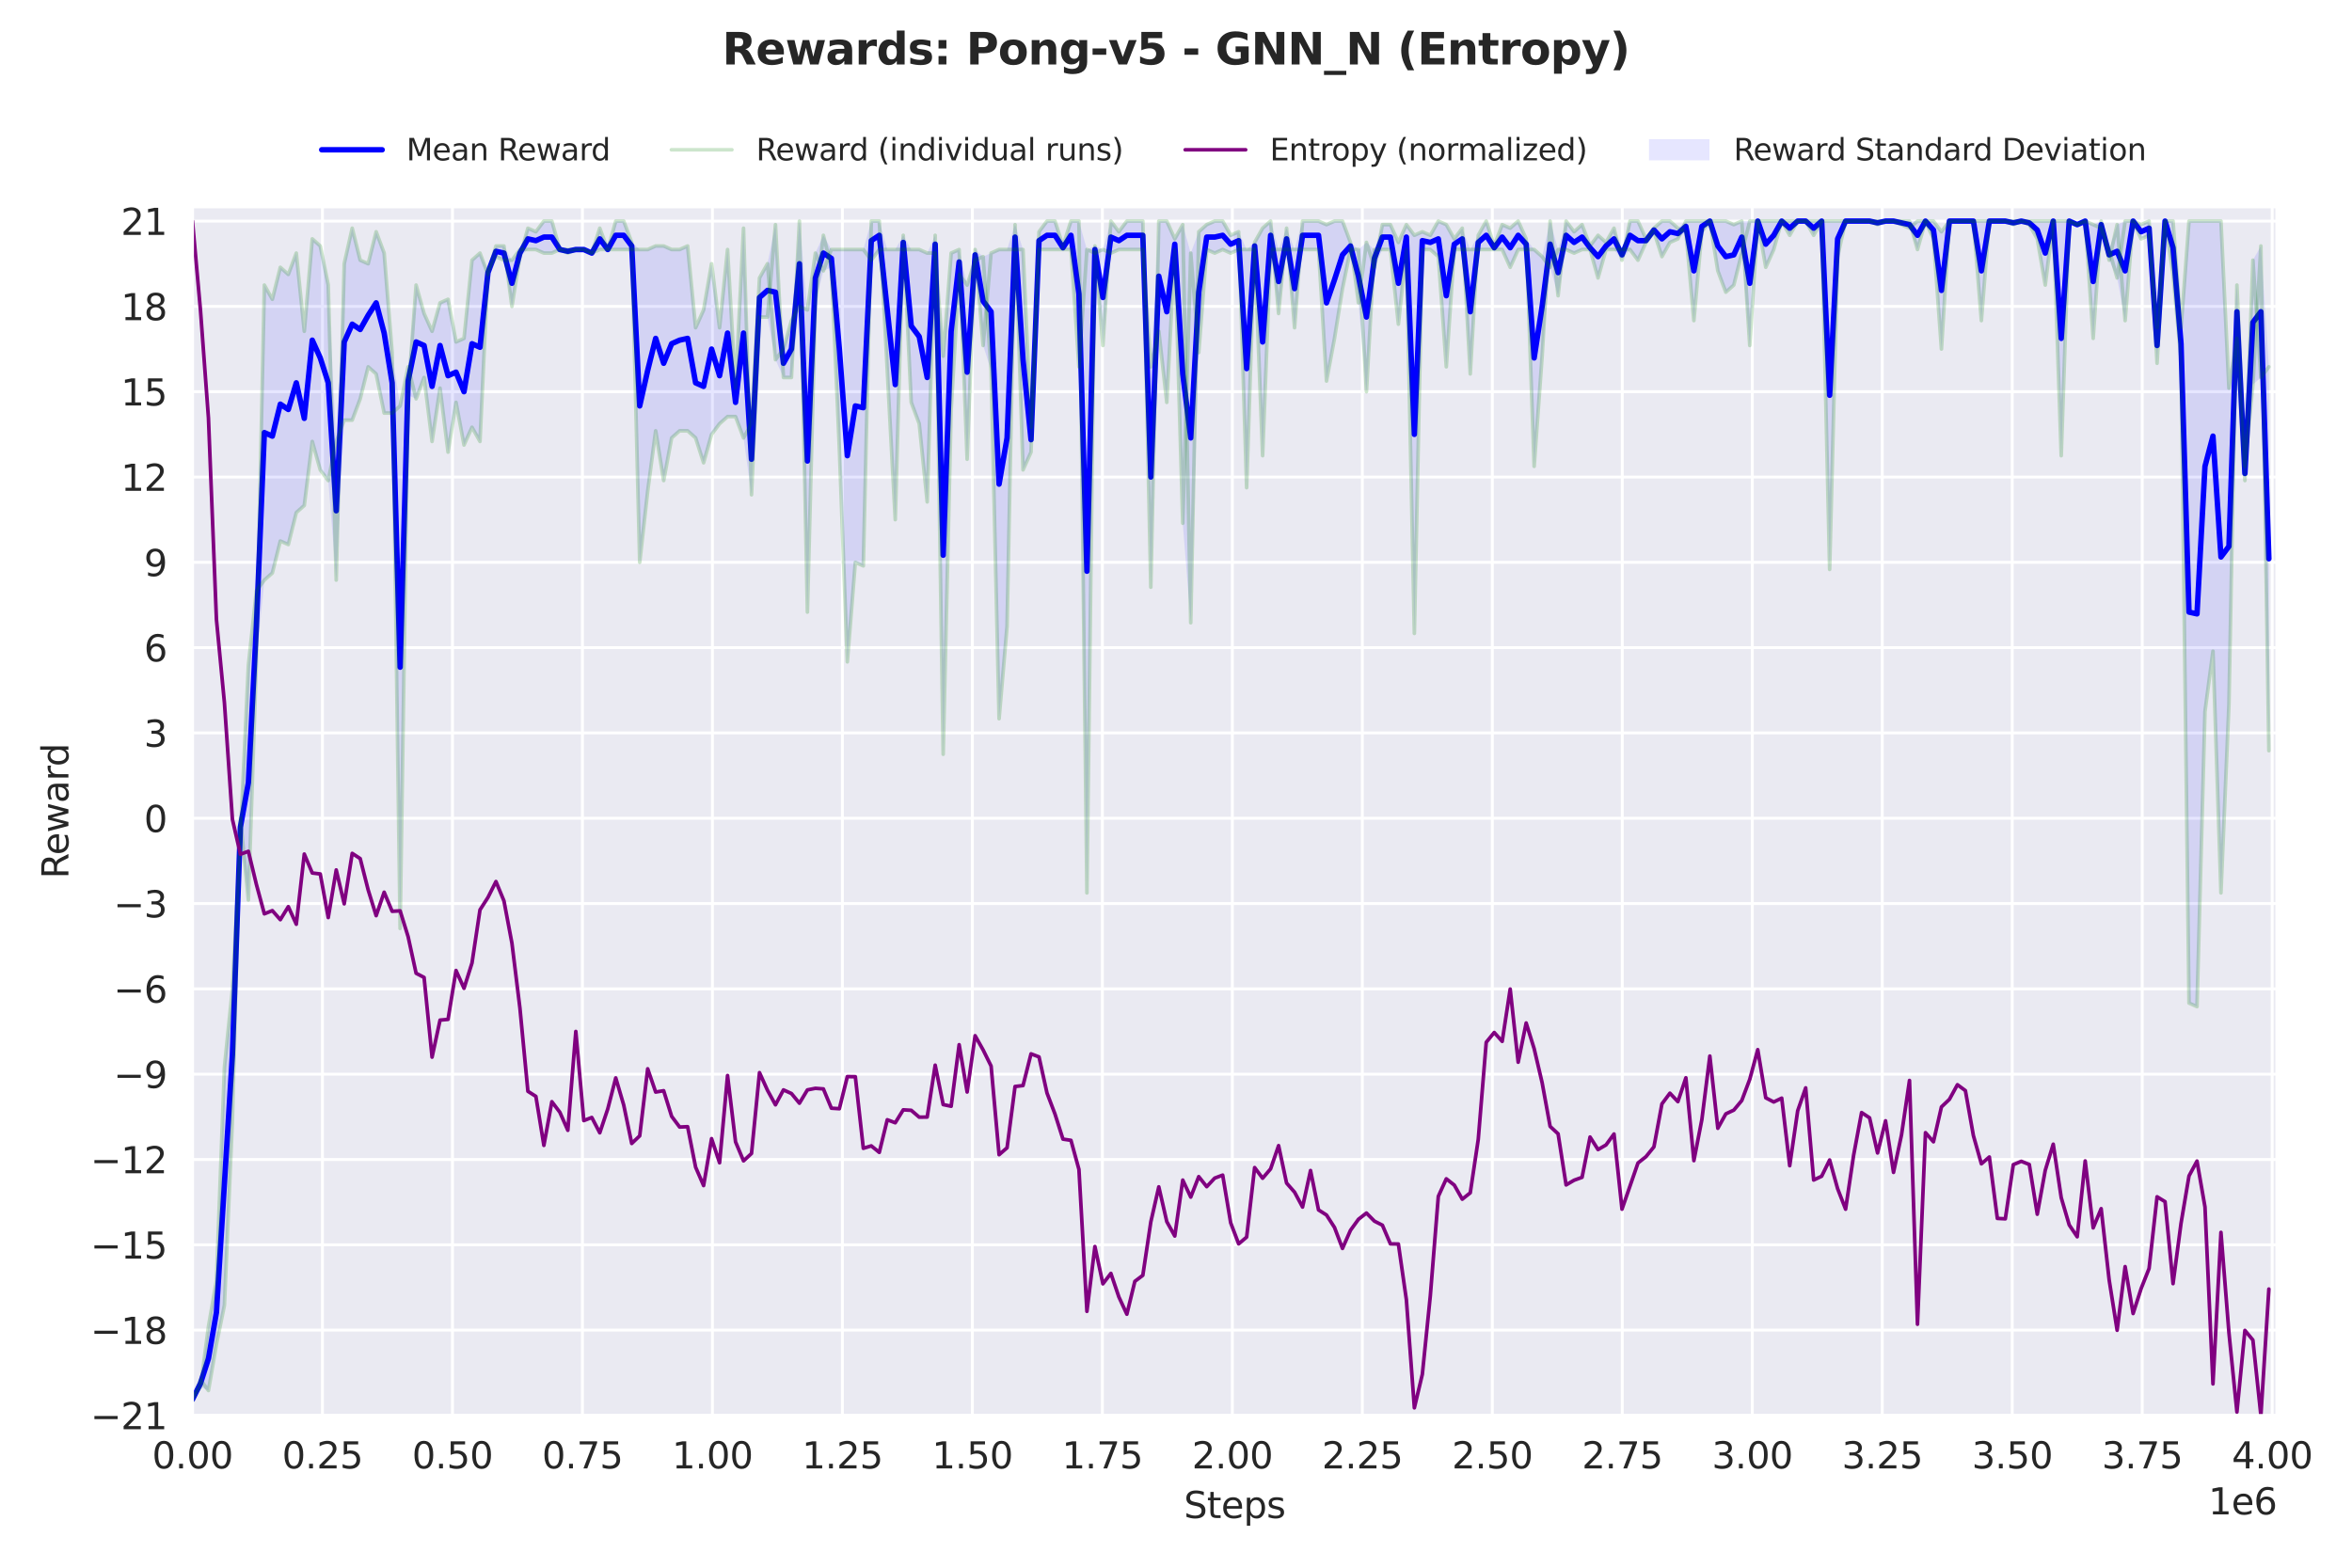 <?xml version="1.0" encoding="utf-8" standalone="no"?>
<!DOCTYPE svg PUBLIC "-//W3C//DTD SVG 1.1//EN"
  "http://www.w3.org/Graphics/SVG/1.1/DTD/svg11.dtd">
<svg xmlns:xlink="http://www.w3.org/1999/xlink" width="648pt" height="432pt" viewBox="0 0 648 432" xmlns="http://www.w3.org/2000/svg" version="1.1">
 <defs>
  <style type="text/css">*{stroke-linejoin: round; stroke-linecap: butt}</style>
 </defs>
 <g id="figure_1">
  <g id="patch_1">
   <path d="M 0 432 
L 648 432 
L 648 0 
L 0 0 
z
" style="fill: #ffffff"/>
  </g>
  <g id="axes_1">
   <g id="patch_2">
    <path d="M 53.03 390.04 
L 627.298 390.04 
L 627.298 57.006 
L 53.03 57.006 
z
" style="fill: #eaeaf2"/>
   </g>
   <g id="matplotlib.axis_1">
    <g id="xtick_1">
     <g id="line2d_1">
      <path d="M 53.03 390.04 
L 53.03 57.006 
" clip-path="url(#pcdf219193d)" style="fill: none; stroke: #ffffff; stroke-width: 0.8; stroke-linecap: round"/>
     </g>
     <g id="text_1">
      <!-- 0.00 -->
      <g style="fill: #262626" transform="translate(41.898 404.638) scale(0.1 -0.1)">
       <defs>
        <path id="DejaVuSans-30" d="M 2034 4250 
Q 1547 4250 1301 3770 
Q 1056 3291 1056 2328 
Q 1056 1369 1301 889 
Q 1547 409 2034 409 
Q 2525 409 2770 889 
Q 3016 1369 3016 2328 
Q 3016 3291 2770 3770 
Q 2525 4250 2034 4250 
z
M 2034 4750 
Q 2819 4750 3233 4129 
Q 3647 3509 3647 2328 
Q 3647 1150 3233 529 
Q 2819 -91 2034 -91 
Q 1250 -91 836 529 
Q 422 1150 422 2328 
Q 422 3509 836 4129 
Q 1250 4750 2034 4750 
z
" transform="scale(0.016)"/>
        <path id="DejaVuSans-2e" d="M 684 794 
L 1344 794 
L 1344 0 
L 684 0 
L 684 794 
z
" transform="scale(0.016)"/>
       </defs>
       <use xlink:href="#DejaVuSans-30"/>
       <use xlink:href="#DejaVuSans-2e" transform="translate(63.623 0)"/>
       <use xlink:href="#DejaVuSans-30" transform="translate(95.41 0)"/>
       <use xlink:href="#DejaVuSans-30" transform="translate(159.033 0)"/>
      </g>
     </g>
    </g>
    <g id="xtick_2">
     <g id="line2d_2">
      <path d="M 88.842 390.04 
L 88.842 57.006 
" clip-path="url(#pcdf219193d)" style="fill: none; stroke: #ffffff; stroke-width: 0.8; stroke-linecap: round"/>
     </g>
     <g id="text_2">
      <!-- 0.25 -->
      <g style="fill: #262626" transform="translate(77.709 404.638) scale(0.1 -0.1)">
       <defs>
        <path id="DejaVuSans-32" d="M 1228 531 
L 3431 531 
L 3431 0 
L 469 0 
L 469 531 
Q 828 903 1448 1529 
Q 2069 2156 2228 2338 
Q 2531 2678 2651 2914 
Q 2772 3150 2772 3378 
Q 2772 3750 2511 3984 
Q 2250 4219 1831 4219 
Q 1534 4219 1204 4116 
Q 875 4013 500 3803 
L 500 4441 
Q 881 4594 1212 4672 
Q 1544 4750 1819 4750 
Q 2544 4750 2975 4387 
Q 3406 4025 3406 3419 
Q 3406 3131 3298 2873 
Q 3191 2616 2906 2266 
Q 2828 2175 2409 1742 
Q 1991 1309 1228 531 
z
" transform="scale(0.016)"/>
        <path id="DejaVuSans-35" d="M 691 4666 
L 3169 4666 
L 3169 4134 
L 1269 4134 
L 1269 2991 
Q 1406 3038 1543 3061 
Q 1681 3084 1819 3084 
Q 2600 3084 3056 2656 
Q 3513 2228 3513 1497 
Q 3513 744 3044 326 
Q 2575 -91 1722 -91 
Q 1428 -91 1123 -41 
Q 819 9 494 109 
L 494 744 
Q 775 591 1075 516 
Q 1375 441 1709 441 
Q 2250 441 2565 725 
Q 2881 1009 2881 1497 
Q 2881 1984 2565 2268 
Q 2250 2553 1709 2553 
Q 1456 2553 1204 2497 
Q 953 2441 691 2322 
L 691 4666 
z
" transform="scale(0.016)"/>
       </defs>
       <use xlink:href="#DejaVuSans-30"/>
       <use xlink:href="#DejaVuSans-2e" transform="translate(63.623 0)"/>
       <use xlink:href="#DejaVuSans-32" transform="translate(95.41 0)"/>
       <use xlink:href="#DejaVuSans-35" transform="translate(159.033 0)"/>
      </g>
     </g>
    </g>
    <g id="xtick_3">
     <g id="line2d_3">
      <path d="M 124.653 390.04 
L 124.653 57.006 
" clip-path="url(#pcdf219193d)" style="fill: none; stroke: #ffffff; stroke-width: 0.8; stroke-linecap: round"/>
     </g>
     <g id="text_3">
      <!-- 0.50 -->
      <g style="fill: #262626" transform="translate(113.521 404.638) scale(0.1 -0.1)">
       <use xlink:href="#DejaVuSans-30"/>
       <use xlink:href="#DejaVuSans-2e" transform="translate(63.623 0)"/>
       <use xlink:href="#DejaVuSans-35" transform="translate(95.41 0)"/>
       <use xlink:href="#DejaVuSans-30" transform="translate(159.033 0)"/>
      </g>
     </g>
    </g>
    <g id="xtick_4">
     <g id="line2d_4">
      <path d="M 160.465 390.04 
L 160.465 57.006 
" clip-path="url(#pcdf219193d)" style="fill: none; stroke: #ffffff; stroke-width: 0.8; stroke-linecap: round"/>
     </g>
     <g id="text_4">
      <!-- 0.75 -->
      <g style="fill: #262626" transform="translate(149.332 404.638) scale(0.1 -0.1)">
       <defs>
        <path id="DejaVuSans-37" d="M 525 4666 
L 3525 4666 
L 3525 4397 
L 1831 0 
L 1172 0 
L 2766 4134 
L 525 4134 
L 525 4666 
z
" transform="scale(0.016)"/>
       </defs>
       <use xlink:href="#DejaVuSans-30"/>
       <use xlink:href="#DejaVuSans-2e" transform="translate(63.623 0)"/>
       <use xlink:href="#DejaVuSans-37" transform="translate(95.41 0)"/>
       <use xlink:href="#DejaVuSans-35" transform="translate(159.033 0)"/>
      </g>
     </g>
    </g>
    <g id="xtick_5">
     <g id="line2d_5">
      <path d="M 196.276 390.04 
L 196.276 57.006 
" clip-path="url(#pcdf219193d)" style="fill: none; stroke: #ffffff; stroke-width: 0.8; stroke-linecap: round"/>
     </g>
     <g id="text_5">
      <!-- 1.00 -->
      <g style="fill: #262626" transform="translate(185.143 404.638) scale(0.1 -0.1)">
       <defs>
        <path id="DejaVuSans-31" d="M 794 531 
L 1825 531 
L 1825 4091 
L 703 3866 
L 703 4441 
L 1819 4666 
L 2450 4666 
L 2450 531 
L 3481 531 
L 3481 0 
L 794 0 
L 794 531 
z
" transform="scale(0.016)"/>
       </defs>
       <use xlink:href="#DejaVuSans-31"/>
       <use xlink:href="#DejaVuSans-2e" transform="translate(63.623 0)"/>
       <use xlink:href="#DejaVuSans-30" transform="translate(95.41 0)"/>
       <use xlink:href="#DejaVuSans-30" transform="translate(159.033 0)"/>
      </g>
     </g>
    </g>
    <g id="xtick_6">
     <g id="line2d_6">
      <path d="M 232.088 390.04 
L 232.088 57.006 
" clip-path="url(#pcdf219193d)" style="fill: none; stroke: #ffffff; stroke-width: 0.8; stroke-linecap: round"/>
     </g>
     <g id="text_6">
      <!-- 1.25 -->
      <g style="fill: #262626" transform="translate(220.955 404.638) scale(0.1 -0.1)">
       <use xlink:href="#DejaVuSans-31"/>
       <use xlink:href="#DejaVuSans-2e" transform="translate(63.623 0)"/>
       <use xlink:href="#DejaVuSans-32" transform="translate(95.41 0)"/>
       <use xlink:href="#DejaVuSans-35" transform="translate(159.033 0)"/>
      </g>
     </g>
    </g>
    <g id="xtick_7">
     <g id="line2d_7">
      <path d="M 267.899 390.04 
L 267.899 57.006 
" clip-path="url(#pcdf219193d)" style="fill: none; stroke: #ffffff; stroke-width: 0.8; stroke-linecap: round"/>
     </g>
     <g id="text_7">
      <!-- 1.50 -->
      <g style="fill: #262626" transform="translate(256.766 404.638) scale(0.1 -0.1)">
       <use xlink:href="#DejaVuSans-31"/>
       <use xlink:href="#DejaVuSans-2e" transform="translate(63.623 0)"/>
       <use xlink:href="#DejaVuSans-35" transform="translate(95.41 0)"/>
       <use xlink:href="#DejaVuSans-30" transform="translate(159.033 0)"/>
      </g>
     </g>
    </g>
    <g id="xtick_8">
     <g id="line2d_8">
      <path d="M 303.711 390.04 
L 303.711 57.006 
" clip-path="url(#pcdf219193d)" style="fill: none; stroke: #ffffff; stroke-width: 0.8; stroke-linecap: round"/>
     </g>
     <g id="text_8">
      <!-- 1.75 -->
      <g style="fill: #262626" transform="translate(292.578 404.638) scale(0.1 -0.1)">
       <use xlink:href="#DejaVuSans-31"/>
       <use xlink:href="#DejaVuSans-2e" transform="translate(63.623 0)"/>
       <use xlink:href="#DejaVuSans-37" transform="translate(95.41 0)"/>
       <use xlink:href="#DejaVuSans-35" transform="translate(159.033 0)"/>
      </g>
     </g>
    </g>
    <g id="xtick_9">
     <g id="line2d_9">
      <path d="M 339.522 390.04 
L 339.522 57.006 
" clip-path="url(#pcdf219193d)" style="fill: none; stroke: #ffffff; stroke-width: 0.8; stroke-linecap: round"/>
     </g>
     <g id="text_9">
      <!-- 2.00 -->
      <g style="fill: #262626" transform="translate(328.389 404.638) scale(0.1 -0.1)">
       <use xlink:href="#DejaVuSans-32"/>
       <use xlink:href="#DejaVuSans-2e" transform="translate(63.623 0)"/>
       <use xlink:href="#DejaVuSans-30" transform="translate(95.41 0)"/>
       <use xlink:href="#DejaVuSans-30" transform="translate(159.033 0)"/>
      </g>
     </g>
    </g>
    <g id="xtick_10">
     <g id="line2d_10">
      <path d="M 375.334 390.04 
L 375.334 57.006 
" clip-path="url(#pcdf219193d)" style="fill: none; stroke: #ffffff; stroke-width: 0.8; stroke-linecap: round"/>
     </g>
     <g id="text_10">
      <!-- 2.25 -->
      <g style="fill: #262626" transform="translate(364.201 404.638) scale(0.1 -0.1)">
       <use xlink:href="#DejaVuSans-32"/>
       <use xlink:href="#DejaVuSans-2e" transform="translate(63.623 0)"/>
       <use xlink:href="#DejaVuSans-32" transform="translate(95.41 0)"/>
       <use xlink:href="#DejaVuSans-35" transform="translate(159.033 0)"/>
      </g>
     </g>
    </g>
    <g id="xtick_11">
     <g id="line2d_11">
      <path d="M 411.145 390.04 
L 411.145 57.006 
" clip-path="url(#pcdf219193d)" style="fill: none; stroke: #ffffff; stroke-width: 0.8; stroke-linecap: round"/>
     </g>
     <g id="text_11">
      <!-- 2.50 -->
      <g style="fill: #262626" transform="translate(400.012 404.638) scale(0.1 -0.1)">
       <use xlink:href="#DejaVuSans-32"/>
       <use xlink:href="#DejaVuSans-2e" transform="translate(63.623 0)"/>
       <use xlink:href="#DejaVuSans-35" transform="translate(95.41 0)"/>
       <use xlink:href="#DejaVuSans-30" transform="translate(159.033 0)"/>
      </g>
     </g>
    </g>
    <g id="xtick_12">
     <g id="line2d_12">
      <path d="M 446.957 390.04 
L 446.957 57.006 
" clip-path="url(#pcdf219193d)" style="fill: none; stroke: #ffffff; stroke-width: 0.8; stroke-linecap: round"/>
     </g>
     <g id="text_12">
      <!-- 2.75 -->
      <g style="fill: #262626" transform="translate(435.824 404.638) scale(0.1 -0.1)">
       <use xlink:href="#DejaVuSans-32"/>
       <use xlink:href="#DejaVuSans-2e" transform="translate(63.623 0)"/>
       <use xlink:href="#DejaVuSans-37" transform="translate(95.41 0)"/>
       <use xlink:href="#DejaVuSans-35" transform="translate(159.033 0)"/>
      </g>
     </g>
    </g>
    <g id="xtick_13">
     <g id="line2d_13">
      <path d="M 482.768 390.04 
L 482.768 57.006 
" clip-path="url(#pcdf219193d)" style="fill: none; stroke: #ffffff; stroke-width: 0.8; stroke-linecap: round"/>
     </g>
     <g id="text_13">
      <!-- 3.00 -->
      <g style="fill: #262626" transform="translate(471.635 404.638) scale(0.1 -0.1)">
       <defs>
        <path id="DejaVuSans-33" d="M 2597 2516 
Q 3050 2419 3304 2112 
Q 3559 1806 3559 1356 
Q 3559 666 3084 287 
Q 2609 -91 1734 -91 
Q 1441 -91 1130 -33 
Q 819 25 488 141 
L 488 750 
Q 750 597 1062 519 
Q 1375 441 1716 441 
Q 2309 441 2620 675 
Q 2931 909 2931 1356 
Q 2931 1769 2642 2001 
Q 2353 2234 1838 2234 
L 1294 2234 
L 1294 2753 
L 1863 2753 
Q 2328 2753 2575 2939 
Q 2822 3125 2822 3475 
Q 2822 3834 2567 4026 
Q 2313 4219 1838 4219 
Q 1578 4219 1281 4162 
Q 984 4106 628 3988 
L 628 4550 
Q 988 4650 1302 4700 
Q 1616 4750 1894 4750 
Q 2613 4750 3031 4423 
Q 3450 4097 3450 3541 
Q 3450 3153 3228 2886 
Q 3006 2619 2597 2516 
z
" transform="scale(0.016)"/>
       </defs>
       <use xlink:href="#DejaVuSans-33"/>
       <use xlink:href="#DejaVuSans-2e" transform="translate(63.623 0)"/>
       <use xlink:href="#DejaVuSans-30" transform="translate(95.41 0)"/>
       <use xlink:href="#DejaVuSans-30" transform="translate(159.033 0)"/>
      </g>
     </g>
    </g>
    <g id="xtick_14">
     <g id="line2d_14">
      <path d="M 518.579 390.04 
L 518.579 57.006 
" clip-path="url(#pcdf219193d)" style="fill: none; stroke: #ffffff; stroke-width: 0.8; stroke-linecap: round"/>
     </g>
     <g id="text_14">
      <!-- 3.25 -->
      <g style="fill: #262626" transform="translate(507.447 404.638) scale(0.1 -0.1)">
       <use xlink:href="#DejaVuSans-33"/>
       <use xlink:href="#DejaVuSans-2e" transform="translate(63.623 0)"/>
       <use xlink:href="#DejaVuSans-32" transform="translate(95.41 0)"/>
       <use xlink:href="#DejaVuSans-35" transform="translate(159.033 0)"/>
      </g>
     </g>
    </g>
    <g id="xtick_15">
     <g id="line2d_15">
      <path d="M 554.391 390.04 
L 554.391 57.006 
" clip-path="url(#pcdf219193d)" style="fill: none; stroke: #ffffff; stroke-width: 0.8; stroke-linecap: round"/>
     </g>
     <g id="text_15">
      <!-- 3.50 -->
      <g style="fill: #262626" transform="translate(543.258 404.638) scale(0.1 -0.1)">
       <use xlink:href="#DejaVuSans-33"/>
       <use xlink:href="#DejaVuSans-2e" transform="translate(63.623 0)"/>
       <use xlink:href="#DejaVuSans-35" transform="translate(95.41 0)"/>
       <use xlink:href="#DejaVuSans-30" transform="translate(159.033 0)"/>
      </g>
     </g>
    </g>
    <g id="xtick_16">
     <g id="line2d_16">
      <path d="M 590.202 390.04 
L 590.202 57.006 
" clip-path="url(#pcdf219193d)" style="fill: none; stroke: #ffffff; stroke-width: 0.8; stroke-linecap: round"/>
     </g>
     <g id="text_16">
      <!-- 3.75 -->
      <g style="fill: #262626" transform="translate(579.07 404.638) scale(0.1 -0.1)">
       <use xlink:href="#DejaVuSans-33"/>
       <use xlink:href="#DejaVuSans-2e" transform="translate(63.623 0)"/>
       <use xlink:href="#DejaVuSans-37" transform="translate(95.41 0)"/>
       <use xlink:href="#DejaVuSans-35" transform="translate(159.033 0)"/>
      </g>
     </g>
    </g>
    <g id="xtick_17">
     <g id="line2d_17">
      <path d="M 626.014 390.04 
L 626.014 57.006 
" clip-path="url(#pcdf219193d)" style="fill: none; stroke: #ffffff; stroke-width: 0.8; stroke-linecap: round"/>
     </g>
     <g id="text_17">
      <!-- 4.00 -->
      <g style="fill: #262626" transform="translate(614.881 404.638) scale(0.1 -0.1)">
       <defs>
        <path id="DejaVuSans-34" d="M 2419 4116 
L 825 1625 
L 2419 1625 
L 2419 4116 
z
M 2253 4666 
L 3047 4666 
L 3047 1625 
L 3713 1625 
L 3713 1100 
L 3047 1100 
L 3047 0 
L 2419 0 
L 2419 1100 
L 313 1100 
L 313 1709 
L 2253 4666 
z
" transform="scale(0.016)"/>
       </defs>
       <use xlink:href="#DejaVuSans-34"/>
       <use xlink:href="#DejaVuSans-2e" transform="translate(63.623 0)"/>
       <use xlink:href="#DejaVuSans-30" transform="translate(95.41 0)"/>
       <use xlink:href="#DejaVuSans-30" transform="translate(159.033 0)"/>
      </g>
     </g>
    </g>
    <g id="text_18">
     <!-- Steps -->
     <g style="fill: #262626" transform="translate(326.174 418.317) scale(0.1 -0.1)">
      <defs>
       <path id="DejaVuSans-53" d="M 3425 4513 
L 3425 3897 
Q 3066 4069 2747 4153 
Q 2428 4238 2131 4238 
Q 1616 4238 1336 4038 
Q 1056 3838 1056 3469 
Q 1056 3159 1242 3001 
Q 1428 2844 1947 2747 
L 2328 2669 
Q 3034 2534 3370 2195 
Q 3706 1856 3706 1288 
Q 3706 609 3251 259 
Q 2797 -91 1919 -91 
Q 1588 -91 1214 -16 
Q 841 59 441 206 
L 441 856 
Q 825 641 1194 531 
Q 1563 422 1919 422 
Q 2459 422 2753 634 
Q 3047 847 3047 1241 
Q 3047 1584 2836 1778 
Q 2625 1972 2144 2069 
L 1759 2144 
Q 1053 2284 737 2584 
Q 422 2884 422 3419 
Q 422 4038 858 4394 
Q 1294 4750 2059 4750 
Q 2388 4750 2728 4690 
Q 3069 4631 3425 4513 
z
" transform="scale(0.016)"/>
       <path id="DejaVuSans-74" d="M 1172 4494 
L 1172 3500 
L 2356 3500 
L 2356 3053 
L 1172 3053 
L 1172 1153 
Q 1172 725 1289 603 
Q 1406 481 1766 481 
L 2356 481 
L 2356 0 
L 1766 0 
Q 1100 0 847 248 
Q 594 497 594 1153 
L 594 3053 
L 172 3053 
L 172 3500 
L 594 3500 
L 594 4494 
L 1172 4494 
z
" transform="scale(0.016)"/>
       <path id="DejaVuSans-65" d="M 3597 1894 
L 3597 1613 
L 953 1613 
Q 991 1019 1311 708 
Q 1631 397 2203 397 
Q 2534 397 2845 478 
Q 3156 559 3463 722 
L 3463 178 
Q 3153 47 2828 -22 
Q 2503 -91 2169 -91 
Q 1331 -91 842 396 
Q 353 884 353 1716 
Q 353 2575 817 3079 
Q 1281 3584 2069 3584 
Q 2775 3584 3186 3129 
Q 3597 2675 3597 1894 
z
M 3022 2063 
Q 3016 2534 2758 2815 
Q 2500 3097 2075 3097 
Q 1594 3097 1305 2825 
Q 1016 2553 972 2059 
L 3022 2063 
z
" transform="scale(0.016)"/>
       <path id="DejaVuSans-70" d="M 1159 525 
L 1159 -1331 
L 581 -1331 
L 581 3500 
L 1159 3500 
L 1159 2969 
Q 1341 3281 1617 3432 
Q 1894 3584 2278 3584 
Q 2916 3584 3314 3078 
Q 3713 2572 3713 1747 
Q 3713 922 3314 415 
Q 2916 -91 2278 -91 
Q 1894 -91 1617 61 
Q 1341 213 1159 525 
z
M 3116 1747 
Q 3116 2381 2855 2742 
Q 2594 3103 2138 3103 
Q 1681 3103 1420 2742 
Q 1159 2381 1159 1747 
Q 1159 1113 1420 752 
Q 1681 391 2138 391 
Q 2594 391 2855 752 
Q 3116 1113 3116 1747 
z
" transform="scale(0.016)"/>
       <path id="DejaVuSans-73" d="M 2834 3397 
L 2834 2853 
Q 2591 2978 2328 3040 
Q 2066 3103 1784 3103 
Q 1356 3103 1142 2972 
Q 928 2841 928 2578 
Q 928 2378 1081 2264 
Q 1234 2150 1697 2047 
L 1894 2003 
Q 2506 1872 2764 1633 
Q 3022 1394 3022 966 
Q 3022 478 2636 193 
Q 2250 -91 1575 -91 
Q 1294 -91 989 -36 
Q 684 19 347 128 
L 347 722 
Q 666 556 975 473 
Q 1284 391 1588 391 
Q 1994 391 2212 530 
Q 2431 669 2431 922 
Q 2431 1156 2273 1281 
Q 2116 1406 1581 1522 
L 1381 1569 
Q 847 1681 609 1914 
Q 372 2147 372 2553 
Q 372 3047 722 3315 
Q 1072 3584 1716 3584 
Q 2034 3584 2315 3537 
Q 2597 3491 2834 3397 
z
" transform="scale(0.016)"/>
      </defs>
      <use xlink:href="#DejaVuSans-53"/>
      <use xlink:href="#DejaVuSans-74" transform="translate(63.477 0)"/>
      <use xlink:href="#DejaVuSans-65" transform="translate(102.686 0)"/>
      <use xlink:href="#DejaVuSans-70" transform="translate(164.209 0)"/>
      <use xlink:href="#DejaVuSans-73" transform="translate(227.686 0)"/>
     </g>
    </g>
    <g id="text_19">
     <!-- 1e6 -->
     <g style="fill: #262626" transform="translate(608.42 417.317) scale(0.1 -0.1)">
      <defs>
       <path id="DejaVuSans-36" d="M 2113 2584 
Q 1688 2584 1439 2293 
Q 1191 2003 1191 1497 
Q 1191 994 1439 701 
Q 1688 409 2113 409 
Q 2538 409 2786 701 
Q 3034 994 3034 1497 
Q 3034 2003 2786 2293 
Q 2538 2584 2113 2584 
z
M 3366 4563 
L 3366 3988 
Q 3128 4100 2886 4159 
Q 2644 4219 2406 4219 
Q 1781 4219 1451 3797 
Q 1122 3375 1075 2522 
Q 1259 2794 1537 2939 
Q 1816 3084 2150 3084 
Q 2853 3084 3261 2657 
Q 3669 2231 3669 1497 
Q 3669 778 3244 343 
Q 2819 -91 2113 -91 
Q 1303 -91 875 529 
Q 447 1150 447 2328 
Q 447 3434 972 4092 
Q 1497 4750 2381 4750 
Q 2619 4750 2861 4703 
Q 3103 4656 3366 4563 
z
" transform="scale(0.016)"/>
      </defs>
      <use xlink:href="#DejaVuSans-31"/>
      <use xlink:href="#DejaVuSans-65" transform="translate(63.623 0)"/>
      <use xlink:href="#DejaVuSans-36" transform="translate(125.146 0)"/>
     </g>
    </g>
   </g>
   <g id="matplotlib.axis_2">
    <g id="ytick_1">
     <g id="line2d_18">
      <path d="M 53.03 390.04 
L 627.298 390.04 
" clip-path="url(#pcdf219193d)" style="fill: none; stroke: #ffffff; stroke-width: 0.8; stroke-linecap: round"/>
     </g>
     <g id="text_20">
      <!-- −21 -->
      <g style="fill: #262626" transform="translate(24.925 393.839) scale(0.1 -0.1)">
       <defs>
        <path id="DejaVuSans-2212" d="M 678 2272 
L 4684 2272 
L 4684 1741 
L 678 1741 
L 678 2272 
z
" transform="scale(0.016)"/>
       </defs>
       <use xlink:href="#DejaVuSans-2212"/>
       <use xlink:href="#DejaVuSans-32" transform="translate(83.789 0)"/>
       <use xlink:href="#DejaVuSans-31" transform="translate(147.412 0)"/>
      </g>
     </g>
    </g>
    <g id="ytick_2">
     <g id="line2d_19">
      <path d="M 53.03 366.532 
L 627.298 366.532 
" clip-path="url(#pcdf219193d)" style="fill: none; stroke: #ffffff; stroke-width: 0.8; stroke-linecap: round"/>
     </g>
     <g id="text_21">
      <!-- −18 -->
      <g style="fill: #262626" transform="translate(24.925 370.331) scale(0.1 -0.1)">
       <defs>
        <path id="DejaVuSans-38" d="M 2034 2216 
Q 1584 2216 1326 1975 
Q 1069 1734 1069 1313 
Q 1069 891 1326 650 
Q 1584 409 2034 409 
Q 2484 409 2743 651 
Q 3003 894 3003 1313 
Q 3003 1734 2745 1975 
Q 2488 2216 2034 2216 
z
M 1403 2484 
Q 997 2584 770 2862 
Q 544 3141 544 3541 
Q 544 4100 942 4425 
Q 1341 4750 2034 4750 
Q 2731 4750 3128 4425 
Q 3525 4100 3525 3541 
Q 3525 3141 3298 2862 
Q 3072 2584 2669 2484 
Q 3125 2378 3379 2068 
Q 3634 1759 3634 1313 
Q 3634 634 3220 271 
Q 2806 -91 2034 -91 
Q 1263 -91 848 271 
Q 434 634 434 1313 
Q 434 1759 690 2068 
Q 947 2378 1403 2484 
z
M 1172 3481 
Q 1172 3119 1398 2916 
Q 1625 2713 2034 2713 
Q 2441 2713 2670 2916 
Q 2900 3119 2900 3481 
Q 2900 3844 2670 4047 
Q 2441 4250 2034 4250 
Q 1625 4250 1398 4047 
Q 1172 3844 1172 3481 
z
" transform="scale(0.016)"/>
       </defs>
       <use xlink:href="#DejaVuSans-2212"/>
       <use xlink:href="#DejaVuSans-31" transform="translate(83.789 0)"/>
       <use xlink:href="#DejaVuSans-38" transform="translate(147.412 0)"/>
      </g>
     </g>
    </g>
    <g id="ytick_3">
     <g id="line2d_20">
      <path d="M 53.03 343.023 
L 627.298 343.023 
" clip-path="url(#pcdf219193d)" style="fill: none; stroke: #ffffff; stroke-width: 0.8; stroke-linecap: round"/>
     </g>
     <g id="text_22">
      <!-- −15 -->
      <g style="fill: #262626" transform="translate(24.925 346.823) scale(0.1 -0.1)">
       <use xlink:href="#DejaVuSans-2212"/>
       <use xlink:href="#DejaVuSans-31" transform="translate(83.789 0)"/>
       <use xlink:href="#DejaVuSans-35" transform="translate(147.412 0)"/>
      </g>
     </g>
    </g>
    <g id="ytick_4">
     <g id="line2d_21">
      <path d="M 53.03 319.515 
L 627.298 319.515 
" clip-path="url(#pcdf219193d)" style="fill: none; stroke: #ffffff; stroke-width: 0.8; stroke-linecap: round"/>
     </g>
     <g id="text_23">
      <!-- −12 -->
      <g style="fill: #262626" transform="translate(24.925 323.314) scale(0.1 -0.1)">
       <use xlink:href="#DejaVuSans-2212"/>
       <use xlink:href="#DejaVuSans-31" transform="translate(83.789 0)"/>
       <use xlink:href="#DejaVuSans-32" transform="translate(147.412 0)"/>
      </g>
     </g>
    </g>
    <g id="ytick_5">
     <g id="line2d_22">
      <path d="M 53.03 296.007 
L 627.298 296.007 
" clip-path="url(#pcdf219193d)" style="fill: none; stroke: #ffffff; stroke-width: 0.8; stroke-linecap: round"/>
     </g>
     <g id="text_24">
      <!-- −9 -->
      <g style="fill: #262626" transform="translate(31.288 299.806) scale(0.1 -0.1)">
       <defs>
        <path id="DejaVuSans-39" d="M 703 97 
L 703 672 
Q 941 559 1184 500 
Q 1428 441 1663 441 
Q 2288 441 2617 861 
Q 2947 1281 2994 2138 
Q 2813 1869 2534 1725 
Q 2256 1581 1919 1581 
Q 1219 1581 811 2004 
Q 403 2428 403 3163 
Q 403 3881 828 4315 
Q 1253 4750 1959 4750 
Q 2769 4750 3195 4129 
Q 3622 3509 3622 2328 
Q 3622 1225 3098 567 
Q 2575 -91 1691 -91 
Q 1453 -91 1209 -44 
Q 966 3 703 97 
z
M 1959 2075 
Q 2384 2075 2632 2365 
Q 2881 2656 2881 3163 
Q 2881 3666 2632 3958 
Q 2384 4250 1959 4250 
Q 1534 4250 1286 3958 
Q 1038 3666 1038 3163 
Q 1038 2656 1286 2365 
Q 1534 2075 1959 2075 
z
" transform="scale(0.016)"/>
       </defs>
       <use xlink:href="#DejaVuSans-2212"/>
       <use xlink:href="#DejaVuSans-39" transform="translate(83.789 0)"/>
      </g>
     </g>
    </g>
    <g id="ytick_6">
     <g id="line2d_23">
      <path d="M 53.03 272.499 
L 627.298 272.499 
" clip-path="url(#pcdf219193d)" style="fill: none; stroke: #ffffff; stroke-width: 0.8; stroke-linecap: round"/>
     </g>
     <g id="text_25">
      <!-- −6 -->
      <g style="fill: #262626" transform="translate(31.288 276.298) scale(0.1 -0.1)">
       <use xlink:href="#DejaVuSans-2212"/>
       <use xlink:href="#DejaVuSans-36" transform="translate(83.789 0)"/>
      </g>
     </g>
    </g>
    <g id="ytick_7">
     <g id="line2d_24">
      <path d="M 53.03 248.99 
L 627.298 248.99 
" clip-path="url(#pcdf219193d)" style="fill: none; stroke: #ffffff; stroke-width: 0.8; stroke-linecap: round"/>
     </g>
     <g id="text_26">
      <!-- −3 -->
      <g style="fill: #262626" transform="translate(31.288 252.79) scale(0.1 -0.1)">
       <use xlink:href="#DejaVuSans-2212"/>
       <use xlink:href="#DejaVuSans-33" transform="translate(83.789 0)"/>
      </g>
     </g>
    </g>
    <g id="ytick_8">
     <g id="line2d_25">
      <path d="M 53.03 225.482 
L 627.298 225.482 
" clip-path="url(#pcdf219193d)" style="fill: none; stroke: #ffffff; stroke-width: 0.8; stroke-linecap: round"/>
     </g>
     <g id="text_27">
      <!-- 0 -->
      <g style="fill: #262626" transform="translate(39.667 229.281) scale(0.1 -0.1)">
       <use xlink:href="#DejaVuSans-30"/>
      </g>
     </g>
    </g>
    <g id="ytick_9">
     <g id="line2d_26">
      <path d="M 53.03 201.974 
L 627.298 201.974 
" clip-path="url(#pcdf219193d)" style="fill: none; stroke: #ffffff; stroke-width: 0.8; stroke-linecap: round"/>
     </g>
     <g id="text_28">
      <!-- 3 -->
      <g style="fill: #262626" transform="translate(39.667 205.773) scale(0.1 -0.1)">
       <use xlink:href="#DejaVuSans-33"/>
      </g>
     </g>
    </g>
    <g id="ytick_10">
     <g id="line2d_27">
      <path d="M 53.03 178.466 
L 627.298 178.466 
" clip-path="url(#pcdf219193d)" style="fill: none; stroke: #ffffff; stroke-width: 0.8; stroke-linecap: round"/>
     </g>
     <g id="text_29">
      <!-- 6 -->
      <g style="fill: #262626" transform="translate(39.667 182.265) scale(0.1 -0.1)">
       <use xlink:href="#DejaVuSans-36"/>
      </g>
     </g>
    </g>
    <g id="ytick_11">
     <g id="line2d_28">
      <path d="M 53.03 154.957 
L 627.298 154.957 
" clip-path="url(#pcdf219193d)" style="fill: none; stroke: #ffffff; stroke-width: 0.8; stroke-linecap: round"/>
     </g>
     <g id="text_30">
      <!-- 9 -->
      <g style="fill: #262626" transform="translate(39.667 158.757) scale(0.1 -0.1)">
       <use xlink:href="#DejaVuSans-39"/>
      </g>
     </g>
    </g>
    <g id="ytick_12">
     <g id="line2d_29">
      <path d="M 53.03 131.449 
L 627.298 131.449 
" clip-path="url(#pcdf219193d)" style="fill: none; stroke: #ffffff; stroke-width: 0.8; stroke-linecap: round"/>
     </g>
     <g id="text_31">
      <!-- 12 -->
      <g style="fill: #262626" transform="translate(33.305 135.248) scale(0.1 -0.1)">
       <use xlink:href="#DejaVuSans-31"/>
       <use xlink:href="#DejaVuSans-32" transform="translate(63.623 0)"/>
      </g>
     </g>
    </g>
    <g id="ytick_13">
     <g id="line2d_30">
      <path d="M 53.03 107.941 
L 627.298 107.941 
" clip-path="url(#pcdf219193d)" style="fill: none; stroke: #ffffff; stroke-width: 0.8; stroke-linecap: round"/>
     </g>
     <g id="text_32">
      <!-- 15 -->
      <g style="fill: #262626" transform="translate(33.305 111.74) scale(0.1 -0.1)">
       <use xlink:href="#DejaVuSans-31"/>
       <use xlink:href="#DejaVuSans-35" transform="translate(63.623 0)"/>
      </g>
     </g>
    </g>
    <g id="ytick_14">
     <g id="line2d_31">
      <path d="M 53.03 84.433 
L 627.298 84.433 
" clip-path="url(#pcdf219193d)" style="fill: none; stroke: #ffffff; stroke-width: 0.8; stroke-linecap: round"/>
     </g>
     <g id="text_33">
      <!-- 18 -->
      <g style="fill: #262626" transform="translate(33.305 88.232) scale(0.1 -0.1)">
       <use xlink:href="#DejaVuSans-31"/>
       <use xlink:href="#DejaVuSans-38" transform="translate(63.623 0)"/>
      </g>
     </g>
    </g>
    <g id="ytick_15">
     <g id="line2d_32">
      <path d="M 53.03 60.924 
L 627.298 60.924 
" clip-path="url(#pcdf219193d)" style="fill: none; stroke: #ffffff; stroke-width: 0.8; stroke-linecap: round"/>
     </g>
     <g id="text_34">
      <!-- 21 -->
      <g style="fill: #262626" transform="translate(33.305 64.723) scale(0.1 -0.1)">
       <use xlink:href="#DejaVuSans-32"/>
       <use xlink:href="#DejaVuSans-31" transform="translate(63.623 0)"/>
      </g>
     </g>
    </g>
    <g id="text_35">
     <!-- Reward -->
     <g style="fill: #262626" transform="translate(18.846 242.144) rotate(-90) scale(0.1 -0.1)">
      <defs>
       <path id="DejaVuSans-52" d="M 2841 2188 
Q 3044 2119 3236 1894 
Q 3428 1669 3622 1275 
L 4263 0 
L 3584 0 
L 2988 1197 
Q 2756 1666 2539 1819 
Q 2322 1972 1947 1972 
L 1259 1972 
L 1259 0 
L 628 0 
L 628 4666 
L 2053 4666 
Q 2853 4666 3247 4331 
Q 3641 3997 3641 3322 
Q 3641 2881 3436 2590 
Q 3231 2300 2841 2188 
z
M 1259 4147 
L 1259 2491 
L 2053 2491 
Q 2509 2491 2742 2702 
Q 2975 2913 2975 3322 
Q 2975 3731 2742 3939 
Q 2509 4147 2053 4147 
L 1259 4147 
z
" transform="scale(0.016)"/>
       <path id="DejaVuSans-77" d="M 269 3500 
L 844 3500 
L 1563 769 
L 2278 3500 
L 2956 3500 
L 3675 769 
L 4391 3500 
L 4966 3500 
L 4050 0 
L 3372 0 
L 2619 2869 
L 1863 0 
L 1184 0 
L 269 3500 
z
" transform="scale(0.016)"/>
       <path id="DejaVuSans-61" d="M 2194 1759 
Q 1497 1759 1228 1600 
Q 959 1441 959 1056 
Q 959 750 1161 570 
Q 1363 391 1709 391 
Q 2188 391 2477 730 
Q 2766 1069 2766 1631 
L 2766 1759 
L 2194 1759 
z
M 3341 1997 
L 3341 0 
L 2766 0 
L 2766 531 
Q 2569 213 2275 61 
Q 1981 -91 1556 -91 
Q 1019 -91 701 211 
Q 384 513 384 1019 
Q 384 1609 779 1909 
Q 1175 2209 1959 2209 
L 2766 2209 
L 2766 2266 
Q 2766 2663 2505 2880 
Q 2244 3097 1772 3097 
Q 1472 3097 1187 3025 
Q 903 2953 641 2809 
L 641 3341 
Q 956 3463 1253 3523 
Q 1550 3584 1831 3584 
Q 2591 3584 2966 3190 
Q 3341 2797 3341 1997 
z
" transform="scale(0.016)"/>
       <path id="DejaVuSans-72" d="M 2631 2963 
Q 2534 3019 2420 3045 
Q 2306 3072 2169 3072 
Q 1681 3072 1420 2755 
Q 1159 2438 1159 1844 
L 1159 0 
L 581 0 
L 581 3500 
L 1159 3500 
L 1159 2956 
Q 1341 3275 1631 3429 
Q 1922 3584 2338 3584 
Q 2397 3584 2469 3576 
Q 2541 3569 2628 3553 
L 2631 2963 
z
" transform="scale(0.016)"/>
       <path id="DejaVuSans-64" d="M 2906 2969 
L 2906 4863 
L 3481 4863 
L 3481 0 
L 2906 0 
L 2906 525 
Q 2725 213 2448 61 
Q 2172 -91 1784 -91 
Q 1150 -91 751 415 
Q 353 922 353 1747 
Q 353 2572 751 3078 
Q 1150 3584 1784 3584 
Q 2172 3584 2448 3432 
Q 2725 3281 2906 2969 
z
M 947 1747 
Q 947 1113 1208 752 
Q 1469 391 1925 391 
Q 2381 391 2643 752 
Q 2906 1113 2906 1747 
Q 2906 2381 2643 2742 
Q 2381 3103 1925 3103 
Q 1469 3103 1208 2742 
Q 947 2381 947 1747 
z
" transform="scale(0.016)"/>
      </defs>
      <use xlink:href="#DejaVuSans-52"/>
      <use xlink:href="#DejaVuSans-65" transform="translate(64.982 0)"/>
      <use xlink:href="#DejaVuSans-77" transform="translate(126.506 0)"/>
      <use xlink:href="#DejaVuSans-61" transform="translate(208.293 0)"/>
      <use xlink:href="#DejaVuSans-72" transform="translate(269.572 0)"/>
      <use xlink:href="#DejaVuSans-64" transform="translate(308.936 0)"/>
     </g>
    </g>
   </g>
   <g id="FillBetweenPolyCollection_1">
    <path d="M 53.03 385.142 
L 53.03 386.122 
L 55.231 382.204 
L 57.431 383.183 
L 59.631 370.45 
L 61.831 359.675 
L 64.032 308.741 
L 66.232 230.38 
L 68.432 248.011 
L 70.632 182.384 
L 72.833 159.855 
L 75.033 157.896 
L 77.233 149.08 
L 79.434 150.06 
L 81.634 141.244 
L 83.834 139.285 
L 86.034 121.654 
L 88.235 129.49 
L 90.435 132.429 
L 92.635 159.855 
L 94.835 115.777 
L 97.036 115.777 
L 99.236 109.9 
L 101.436 101.084 
L 103.636 103.043 
L 105.837 113.818 
L 108.037 113.818 
L 110.237 255.847 
L 112.437 108.92 
L 114.638 109.9 
L 116.838 104.023 
L 119.038 121.654 
L 121.238 106.961 
L 123.439 124.592 
L 125.639 110.879 
L 127.839 122.633 
L 130.039 117.736 
L 132.24 121.654 
L 134.44 75.617 
L 136.64 70.719 
L 138.84 71.699 
L 141.041 84.433 
L 143.241 70.719 
L 145.441 68.76 
L 147.641 68.76 
L 149.842 69.74 
L 152.042 69.74 
L 154.242 68.76 
L 156.442 69.74 
L 158.643 68.76 
L 160.843 68.76 
L 163.043 69.74 
L 165.244 68.76 
L 167.444 68.76 
L 169.644 68.76 
L 171.844 68.76 
L 174.045 68.76 
L 176.245 154.957 
L 178.445 135.367 
L 180.645 118.715 
L 182.846 132.429 
L 185.046 120.674 
L 187.246 118.715 
L 189.446 118.715 
L 191.647 120.674 
L 193.847 127.531 
L 196.047 119.695 
L 198.247 116.756 
L 200.448 114.797 
L 202.648 114.797 
L 204.848 120.674 
L 207.048 136.347 
L 209.249 87.371 
L 211.449 87.371 
L 213.649 99.125 
L 215.849 104.023 
L 218.05 104.023 
L 220.25 84.433 
L 222.45 168.67 
L 224.65 83.453 
L 226.851 74.637 
L 229.051 73.658 
L 231.251 123.613 
L 233.451 182.384 
L 235.652 154.957 
L 237.852 155.937 
L 240.052 71.699 
L 242.252 68.76 
L 244.453 102.064 
L 246.653 143.203 
L 248.853 68.76 
L 251.054 110.879 
L 253.254 116.756 
L 255.454 138.306 
L 257.654 69.74 
L 259.855 207.851 
L 262.055 112.838 
L 264.255 75.617 
L 266.455 126.551 
L 268.656 71.699 
L 270.856 95.207 
L 273.056 102.064 
L 275.256 198.056 
L 277.457 172.589 
L 279.657 68.76 
L 281.857 129.49 
L 284.057 124.592 
L 286.258 68.76 
L 288.458 68.76 
L 290.658 68.76 
L 292.858 68.76 
L 295.059 68.76 
L 297.259 101.084 
L 299.459 246.052 
L 301.659 69.74 
L 303.86 95.207 
L 306.06 69.74 
L 308.26 68.76 
L 310.46 68.76 
L 312.661 68.76 
L 314.861 68.76 
L 317.061 161.814 
L 319.261 91.289 
L 321.462 110.879 
L 323.662 68.76 
L 325.862 144.183 
L 328.062 171.609 
L 330.263 97.166 
L 332.463 68.76 
L 334.663 69.74 
L 336.864 68.76 
L 339.064 69.74 
L 341.264 68.76 
L 343.464 134.388 
L 345.665 68.76 
L 347.865 125.572 
L 350.065 68.76 
L 352.265 86.392 
L 354.466 68.76 
L 356.666 90.31 
L 358.866 68.76 
L 361.066 68.76 
L 363.267 68.76 
L 365.467 105.002 
L 367.667 93.248 
L 369.867 79.535 
L 372.068 68.76 
L 374.268 83.453 
L 376.468 107.941 
L 378.668 73.658 
L 380.869 68.76 
L 383.069 68.76 
L 385.269 89.33 
L 387.469 68.76 
L 389.67 174.548 
L 391.87 68.76 
L 394.07 68.76 
L 396.27 70.719 
L 398.471 101.084 
L 400.671 68.76 
L 402.871 68.76 
L 405.071 103.043 
L 407.272 68.76 
L 409.472 68.76 
L 411.672 68.76 
L 413.872 68.76 
L 416.073 73.658 
L 418.273 68.76 
L 420.473 68.76 
L 422.674 128.511 
L 424.874 98.146 
L 427.074 73.658 
L 429.274 81.494 
L 431.475 68.76 
L 433.675 69.74 
L 435.875 68.76 
L 438.075 68.76 
L 440.276 76.596 
L 442.476 68.76 
L 444.676 68.76 
L 446.876 71.699 
L 449.077 68.76 
L 451.277 71.699 
L 453.477 66.801 
L 455.677 63.863 
L 457.878 70.719 
L 460.078 66.801 
L 462.278 65.822 
L 464.478 63.863 
L 466.679 88.351 
L 468.879 63.863 
L 471.079 60.924 
L 473.279 74.637 
L 475.48 80.514 
L 477.68 78.555 
L 479.88 69.74 
L 482.08 95.207 
L 484.281 60.924 
L 486.481 73.658 
L 488.681 68.76 
L 490.881 60.924 
L 493.082 64.842 
L 495.282 60.924 
L 497.482 60.924 
L 499.682 64.842 
L 501.883 60.924 
L 504.083 156.916 
L 506.283 70.719 
L 508.484 60.924 
L 510.684 60.924 
L 512.884 60.924 
L 515.084 60.924 
L 517.285 61.904 
L 519.485 60.924 
L 521.685 60.924 
L 523.885 61.904 
L 526.086 62.883 
L 528.286 68.76 
L 530.486 60.924 
L 532.686 65.822 
L 534.887 96.187 
L 537.087 60.924 
L 539.287 60.924 
L 541.487 60.924 
L 543.688 60.924 
L 545.888 88.351 
L 548.088 60.924 
L 550.288 60.924 
L 552.489 60.924 
L 554.689 61.904 
L 556.889 60.924 
L 559.089 61.904 
L 561.29 65.822 
L 563.49 78.555 
L 565.69 60.924 
L 567.89 125.572 
L 570.091 60.924 
L 572.291 61.904 
L 574.491 60.924 
L 576.691 93.248 
L 578.892 62.883 
L 581.092 71.699 
L 583.292 76.596 
L 585.492 88.351 
L 587.693 60.924 
L 589.893 65.822 
L 592.093 64.842 
L 594.294 100.105 
L 596.494 60.924 
L 598.694 75.617 
L 600.894 99.125 
L 603.095 276.417 
L 605.295 277.396 
L 607.495 196.097 
L 609.695 179.445 
L 611.896 246.052 
L 614.096 194.138 
L 616.296 93.248 
L 618.496 132.429 
L 620.697 105.982 
L 622.897 104.023 
L 625.097 206.871 
L 625.097 101.084 
L 625.097 101.084 
L 622.897 67.781 
L 620.697 71.699 
L 618.496 128.511 
L 616.296 78.555 
L 614.096 106.961 
L 611.896 60.924 
L 609.695 60.924 
L 607.495 60.924 
L 605.295 60.924 
L 603.095 60.924 
L 600.894 90.31 
L 598.694 60.924 
L 596.494 60.924 
L 594.294 90.31 
L 592.093 60.924 
L 589.893 61.904 
L 587.693 60.924 
L 585.492 60.924 
L 583.292 61.904 
L 581.092 68.76 
L 578.892 60.924 
L 576.691 61.904 
L 574.491 60.924 
L 572.291 61.904 
L 570.091 60.924 
L 567.89 60.924 
L 565.69 60.924 
L 563.49 60.924 
L 561.29 60.924 
L 559.089 60.924 
L 556.889 60.924 
L 554.689 60.924 
L 552.489 60.924 
L 550.288 60.924 
L 548.088 60.924 
L 545.888 60.924 
L 543.688 60.924 
L 541.487 60.924 
L 539.287 60.924 
L 537.087 60.924 
L 534.887 63.863 
L 532.686 60.924 
L 530.486 60.924 
L 528.286 60.924 
L 526.086 60.924 
L 523.885 60.924 
L 521.685 60.924 
L 519.485 60.924 
L 517.285 60.924 
L 515.084 60.924 
L 512.884 60.924 
L 510.684 60.924 
L 508.484 60.924 
L 506.283 60.924 
L 504.083 60.924 
L 501.883 60.924 
L 499.682 60.924 
L 497.482 60.924 
L 495.282 60.924 
L 493.082 60.924 
L 490.881 60.924 
L 488.681 60.924 
L 486.481 60.924 
L 484.281 60.924 
L 482.08 60.924 
L 479.88 60.924 
L 477.68 61.904 
L 475.48 60.924 
L 473.279 60.924 
L 471.079 60.924 
L 468.879 60.924 
L 466.679 60.924 
L 464.478 60.924 
L 462.278 62.883 
L 460.078 60.924 
L 457.878 60.924 
L 455.677 62.883 
L 453.477 65.822 
L 451.277 60.924 
L 449.077 60.924 
L 446.876 68.76 
L 444.676 62.883 
L 442.476 66.801 
L 440.276 64.842 
L 438.075 67.781 
L 435.875 61.904 
L 433.675 63.863 
L 431.475 60.924 
L 429.274 68.76 
L 427.074 60.924 
L 424.874 70.719 
L 422.674 68.76 
L 420.473 65.822 
L 418.273 60.924 
L 416.073 62.883 
L 413.872 61.904 
L 411.672 67.781 
L 409.472 60.924 
L 407.272 64.842 
L 405.071 68.76 
L 402.871 62.883 
L 400.671 65.822 
L 398.471 61.904 
L 396.27 60.924 
L 394.07 64.842 
L 391.87 63.863 
L 389.67 64.842 
L 387.469 61.904 
L 385.269 66.801 
L 383.069 61.904 
L 380.869 61.904 
L 378.668 68.76 
L 376.468 66.801 
L 374.268 68.76 
L 372.068 66.801 
L 369.867 60.924 
L 367.667 60.924 
L 365.467 61.904 
L 363.267 60.924 
L 361.066 60.924 
L 358.866 60.924 
L 356.666 68.76 
L 354.466 62.883 
L 352.265 68.76 
L 350.065 60.924 
L 347.865 62.883 
L 345.665 66.801 
L 343.464 68.76 
L 341.264 63.863 
L 339.064 64.842 
L 336.864 60.924 
L 334.663 60.924 
L 332.463 61.904 
L 330.263 63.863 
L 328.062 69.74 
L 325.862 61.904 
L 323.662 65.822 
L 321.462 60.924 
L 319.261 60.924 
L 317.061 101.084 
L 314.861 60.924 
L 312.661 60.924 
L 310.46 60.924 
L 308.26 63.863 
L 306.06 60.924 
L 303.86 68.76 
L 301.659 67.781 
L 299.459 68.76 
L 297.259 60.924 
L 295.059 60.924 
L 292.858 67.781 
L 290.658 60.924 
L 288.458 60.924 
L 286.258 63.863 
L 284.057 117.736 
L 281.857 68.76 
L 279.657 61.904 
L 277.457 68.76 
L 275.256 68.76 
L 273.056 69.74 
L 270.856 70.719 
L 268.656 68.76 
L 266.455 78.555 
L 264.255 68.76 
L 262.055 69.74 
L 259.855 98.146 
L 257.654 64.842 
L 255.454 69.74 
L 253.254 68.76 
L 251.054 68.76 
L 248.853 64.842 
L 246.653 68.76 
L 244.453 68.76 
L 242.252 60.924 
L 240.052 60.924 
L 237.852 68.76 
L 235.652 68.76 
L 233.451 68.76 
L 231.251 68.76 
L 229.051 68.76 
L 226.851 64.842 
L 224.65 69.74 
L 222.45 85.412 
L 220.25 60.924 
L 218.05 88.351 
L 215.849 96.187 
L 213.649 61.904 
L 211.449 72.678 
L 209.249 76.596 
L 207.048 116.756 
L 204.848 62.883 
L 202.648 106.961 
L 200.448 68.76 
L 198.247 90.31 
L 196.047 72.678 
L 193.847 85.412 
L 191.647 90.31 
L 189.446 67.781 
L 187.246 68.76 
L 185.046 68.76 
L 182.846 67.781 
L 180.645 67.781 
L 178.445 68.76 
L 176.245 68.76 
L 174.045 66.801 
L 171.844 60.924 
L 169.644 60.924 
L 167.444 68.76 
L 165.244 62.883 
L 163.043 69.74 
L 160.843 68.76 
L 158.643 68.76 
L 156.442 68.76 
L 154.242 68.76 
L 152.042 60.924 
L 149.842 60.924 
L 147.641 63.863 
L 145.441 62.883 
L 143.241 68.76 
L 141.041 71.699 
L 138.84 67.781 
L 136.64 67.781 
L 134.44 74.637 
L 132.24 69.74 
L 130.039 71.699 
L 127.839 93.248 
L 125.639 94.228 
L 123.439 82.473 
L 121.238 83.453 
L 119.038 91.289 
L 116.838 86.392 
L 114.638 78.555 
L 112.437 101.084 
L 110.237 111.859 
L 108.037 97.166 
L 105.837 69.74 
L 103.636 63.863 
L 101.436 72.678 
L 99.236 71.699 
L 97.036 62.883 
L 94.835 72.678 
L 92.635 121.654 
L 90.435 78.555 
L 88.235 67.781 
L 86.034 65.822 
L 83.834 91.289 
L 81.634 69.74 
L 79.434 75.617 
L 77.233 73.658 
L 75.033 82.473 
L 72.833 78.555 
L 70.632 162.793 
L 68.432 183.363 
L 66.232 225.482 
L 64.032 272.499 
L 61.831 294.048 
L 59.631 352.819 
L 57.431 365.552 
L 55.231 380.245 
L 53.03 385.142 
z
" clip-path="url(#pcdf219193d)" style="fill: #0000ff; fill-opacity: 0.1"/>
   </g>
   <g id="line2d_33">
    <path d="M 53.03 385.632 
L 55.231 381.224 
L 57.431 374.368 
L 59.631 361.634 
L 64.032 290.62 
L 66.232 227.931 
L 68.432 215.687 
L 70.632 172.589 
L 72.833 119.205 
L 75.033 120.185 
L 77.233 111.369 
L 79.434 112.838 
L 81.634 105.492 
L 83.834 115.287 
L 86.034 93.738 
L 88.235 98.635 
L 90.435 105.492 
L 92.635 140.754 
L 94.835 94.228 
L 97.036 89.33 
L 99.236 90.799 
L 101.436 86.881 
L 103.636 83.453 
L 105.837 91.779 
L 108.037 105.492 
L 110.237 183.853 
L 112.437 105.002 
L 114.638 94.228 
L 116.838 95.207 
L 119.038 106.472 
L 121.238 95.207 
L 123.439 103.533 
L 125.639 102.553 
L 127.839 107.941 
L 130.039 94.717 
L 132.24 95.697 
L 134.44 75.127 
L 136.64 69.25 
L 138.84 69.74 
L 141.041 78.066 
L 143.241 69.74 
L 145.441 65.822 
L 147.641 66.312 
L 149.842 65.332 
L 152.042 65.332 
L 154.242 68.76 
L 156.442 69.25 
L 158.643 68.76 
L 160.843 68.76 
L 163.043 69.74 
L 165.244 65.822 
L 167.444 68.76 
L 169.644 64.842 
L 171.844 64.842 
L 174.045 67.781 
L 176.245 111.859 
L 178.445 102.064 
L 180.645 93.248 
L 182.846 100.105 
L 185.046 94.717 
L 187.246 93.738 
L 189.446 93.248 
L 191.647 105.492 
L 193.847 106.472 
L 196.047 96.187 
L 198.247 103.533 
L 200.448 91.779 
L 202.648 110.879 
L 204.848 91.779 
L 207.048 126.551 
L 209.249 81.984 
L 211.449 80.025 
L 213.649 80.514 
L 215.849 100.105 
L 218.05 96.187 
L 220.25 72.678 
L 222.45 127.041 
L 224.65 76.596 
L 226.851 69.74 
L 229.051 71.209 
L 231.251 96.187 
L 233.451 125.572 
L 235.652 111.859 
L 237.852 112.349 
L 240.052 66.312 
L 242.252 64.842 
L 246.653 105.982 
L 248.853 66.801 
L 251.054 89.82 
L 253.254 92.758 
L 255.454 104.023 
L 257.654 67.291 
L 259.855 152.998 
L 262.055 91.289 
L 264.255 72.189 
L 266.455 102.553 
L 268.656 70.23 
L 270.856 82.963 
L 273.056 85.902 
L 275.256 133.408 
L 277.457 120.674 
L 279.657 65.332 
L 281.857 99.125 
L 284.057 121.164 
L 286.258 66.312 
L 288.458 64.842 
L 290.658 64.842 
L 292.858 68.271 
L 295.059 64.842 
L 297.259 81.004 
L 299.459 157.406 
L 301.659 68.76 
L 303.86 81.984 
L 306.06 65.332 
L 308.26 66.312 
L 310.46 64.842 
L 314.861 64.842 
L 317.061 131.449 
L 319.261 76.107 
L 321.462 85.902 
L 323.662 67.291 
L 325.862 103.043 
L 328.062 120.674 
L 330.263 80.514 
L 332.463 65.332 
L 334.663 65.332 
L 336.864 64.842 
L 339.064 67.291 
L 341.264 66.312 
L 343.464 101.574 
L 345.665 67.781 
L 347.865 94.228 
L 350.065 64.842 
L 352.265 77.576 
L 354.466 65.822 
L 356.666 79.535 
L 358.866 64.842 
L 363.267 64.842 
L 365.467 83.453 
L 367.667 77.086 
L 369.867 70.23 
L 372.068 67.781 
L 374.268 76.107 
L 376.468 87.371 
L 378.668 71.209 
L 380.869 65.332 
L 383.069 65.332 
L 385.269 78.066 
L 387.469 65.332 
L 389.67 119.695 
L 391.87 66.312 
L 394.07 66.801 
L 396.27 65.822 
L 398.471 81.494 
L 400.671 67.291 
L 402.871 65.822 
L 405.071 85.902 
L 407.272 66.801 
L 409.472 64.842 
L 411.672 68.271 
L 413.872 65.332 
L 416.073 68.271 
L 418.273 64.842 
L 420.473 67.291 
L 422.674 98.635 
L 424.874 84.433 
L 427.074 67.291 
L 429.274 75.127 
L 431.475 64.842 
L 433.675 66.801 
L 435.875 65.332 
L 438.075 68.271 
L 440.276 70.719 
L 442.476 67.781 
L 444.676 65.822 
L 446.876 70.23 
L 449.077 64.842 
L 451.277 66.312 
L 453.477 66.312 
L 455.677 63.373 
L 457.878 65.822 
L 460.078 63.863 
L 462.278 64.353 
L 464.478 62.394 
L 466.679 74.637 
L 468.879 62.394 
L 471.079 60.924 
L 473.279 67.781 
L 475.48 70.719 
L 477.68 70.23 
L 479.88 65.332 
L 482.08 78.066 
L 484.281 60.924 
L 486.481 67.291 
L 488.681 64.842 
L 490.881 60.924 
L 493.082 62.883 
L 495.282 60.924 
L 497.482 60.924 
L 499.682 62.883 
L 501.883 60.924 
L 504.083 108.92 
L 506.283 65.822 
L 508.484 60.924 
L 515.084 60.924 
L 517.285 61.414 
L 519.485 60.924 
L 521.685 60.924 
L 526.086 61.904 
L 528.286 64.842 
L 530.486 60.924 
L 532.686 63.373 
L 534.887 80.025 
L 537.087 60.924 
L 543.688 60.924 
L 545.888 74.637 
L 548.088 60.924 
L 552.489 60.924 
L 554.689 61.414 
L 556.889 60.924 
L 559.089 61.414 
L 561.29 63.373 
L 563.49 69.74 
L 565.69 60.924 
L 567.89 93.248 
L 570.091 60.924 
L 572.291 61.904 
L 574.491 60.924 
L 576.691 77.576 
L 578.892 61.904 
L 581.092 70.23 
L 583.292 69.25 
L 585.492 74.637 
L 587.693 60.924 
L 589.893 63.863 
L 592.093 62.883 
L 594.294 95.207 
L 596.494 60.924 
L 598.694 68.271 
L 600.894 94.717 
L 603.095 168.67 
L 605.295 169.16 
L 607.495 128.511 
L 609.695 120.185 
L 611.896 153.488 
L 614.096 150.55 
L 616.296 85.902 
L 618.496 130.47 
L 620.697 88.84 
L 622.897 85.902 
L 625.097 153.978 
L 625.097 153.978 
" clip-path="url(#pcdf219193d)" style="fill: none; stroke: #0000ff; stroke-width: 1.5; stroke-linecap: round"/>
   </g>
   <g id="line2d_34">
    <path d="M 53.03 385.142 
L 55.231 382.204 
L 57.431 365.552 
L 59.631 352.819 
L 61.831 294.048 
L 64.032 272.499 
L 66.232 230.38 
L 68.432 183.363 
L 70.632 162.793 
L 72.833 159.855 
L 75.033 157.896 
L 77.233 149.08 
L 79.434 150.06 
L 81.634 141.244 
L 83.834 139.285 
L 86.034 121.654 
L 88.235 129.49 
L 90.435 132.429 
L 92.635 121.654 
L 94.835 115.777 
L 97.036 115.777 
L 99.236 109.9 
L 101.436 101.084 
L 103.636 103.043 
L 105.837 113.818 
L 108.037 113.818 
L 110.237 111.859 
L 112.437 101.084 
L 114.638 109.9 
L 116.838 104.023 
L 119.038 121.654 
L 121.238 106.961 
L 123.439 124.592 
L 125.639 110.879 
L 127.839 122.633 
L 130.039 117.736 
L 132.24 121.654 
L 134.44 74.637 
L 136.64 70.719 
L 138.84 71.699 
L 141.041 71.699 
L 143.241 68.76 
L 147.641 68.76 
L 149.842 69.74 
L 152.042 69.74 
L 154.242 68.76 
L 160.843 68.76 
L 163.043 69.74 
L 165.244 62.883 
L 167.444 68.76 
L 169.644 60.924 
L 171.844 60.924 
L 174.045 66.801 
L 176.245 154.957 
L 178.445 135.367 
L 180.645 118.715 
L 182.846 132.429 
L 185.046 120.674 
L 187.246 118.715 
L 189.446 118.715 
L 191.647 120.674 
L 193.847 127.531 
L 196.047 119.695 
L 198.247 116.756 
L 200.448 114.797 
L 202.648 114.797 
L 204.848 120.674 
L 207.048 116.756 
L 209.249 76.596 
L 211.449 72.678 
L 213.649 99.125 
L 215.849 96.187 
L 218.05 88.351 
L 220.25 84.433 
L 222.45 85.412 
L 224.65 69.74 
L 226.851 74.637 
L 229.051 68.76 
L 237.852 68.76 
L 240.052 71.699 
L 242.252 68.76 
L 253.254 68.76 
L 255.454 69.74 
L 257.654 69.74 
L 259.855 98.146 
L 262.055 69.74 
L 264.255 68.76 
L 266.455 126.551 
L 268.656 68.76 
L 270.856 95.207 
L 273.056 69.74 
L 275.256 68.76 
L 281.857 68.76 
L 284.057 117.736 
L 286.258 68.76 
L 295.059 68.76 
L 297.259 101.084 
L 299.459 68.76 
L 301.659 69.74 
L 303.86 68.76 
L 306.06 69.74 
L 308.26 68.76 
L 314.861 68.76 
L 317.061 101.084 
L 319.261 91.289 
L 321.462 110.879 
L 323.662 68.76 
L 325.862 144.183 
L 328.062 69.74 
L 330.263 97.166 
L 332.463 68.76 
L 334.663 69.74 
L 336.864 68.76 
L 339.064 69.74 
L 341.264 68.76 
L 345.665 68.76 
L 347.865 125.572 
L 350.065 68.76 
L 363.267 68.76 
L 365.467 105.002 
L 367.667 93.248 
L 369.867 79.535 
L 372.068 68.76 
L 374.268 68.76 
L 376.468 107.941 
L 378.668 68.76 
L 383.069 68.76 
L 385.269 89.33 
L 387.469 68.76 
L 389.67 174.548 
L 391.87 68.76 
L 394.07 68.76 
L 396.27 70.719 
L 398.471 101.084 
L 400.671 68.76 
L 413.872 68.76 
L 416.073 73.658 
L 418.273 68.76 
L 422.674 68.76 
L 424.874 70.719 
L 427.074 73.658 
L 429.274 68.76 
L 431.475 68.76 
L 433.675 69.74 
L 435.875 68.76 
L 438.075 68.76 
L 440.276 76.596 
L 442.476 68.76 
L 449.077 68.76 
L 451.277 71.699 
L 453.477 66.801 
L 455.677 63.863 
L 457.878 70.719 
L 460.078 66.801 
L 462.278 65.822 
L 464.478 60.924 
L 475.48 60.924 
L 477.68 61.904 
L 479.88 60.924 
L 482.08 95.207 
L 484.281 60.924 
L 501.883 60.924 
L 504.083 156.916 
L 506.283 70.719 
L 508.484 60.924 
L 521.685 60.924 
L 526.086 62.883 
L 528.286 60.924 
L 530.486 60.924 
L 532.686 65.822 
L 534.887 96.187 
L 537.087 60.924 
L 552.489 60.924 
L 554.689 61.904 
L 556.889 60.924 
L 559.089 61.904 
L 561.29 65.822 
L 563.49 78.555 
L 565.69 60.924 
L 570.091 60.924 
L 572.291 61.904 
L 574.491 60.924 
L 578.892 62.883 
L 581.092 68.76 
L 583.292 76.596 
L 585.492 60.924 
L 587.693 60.924 
L 589.893 61.904 
L 592.093 60.924 
L 594.294 100.105 
L 596.494 60.924 
L 598.694 60.924 
L 600.894 90.31 
L 603.095 60.924 
L 611.896 60.924 
L 614.096 106.961 
L 616.296 93.248 
L 618.496 132.429 
L 620.697 71.699 
L 622.897 104.023 
L 625.097 101.084 
L 625.097 101.084 
" clip-path="url(#pcdf219193d)" style="fill: none; stroke: #008000; stroke-opacity: 0.2; stroke-linecap: round"/>
   </g>
   <g id="line2d_35">
    <path d="M 53.03 386.122 
L 55.231 380.245 
L 57.431 383.183 
L 59.631 370.45 
L 61.831 359.675 
L 64.032 308.741 
L 66.232 225.482 
L 68.432 248.011 
L 70.632 182.384 
L 72.833 78.555 
L 75.033 82.473 
L 77.233 73.658 
L 79.434 75.617 
L 81.634 69.74 
L 83.834 91.289 
L 86.034 65.822 
L 88.235 67.781 
L 90.435 78.555 
L 92.635 159.855 
L 94.835 72.678 
L 97.036 62.883 
L 99.236 71.699 
L 101.436 72.678 
L 103.636 63.863 
L 105.837 69.74 
L 108.037 97.166 
L 110.237 255.847 
L 112.437 108.92 
L 114.638 78.555 
L 116.838 86.392 
L 119.038 91.289 
L 121.238 83.453 
L 123.439 82.473 
L 125.639 94.228 
L 127.839 93.248 
L 130.039 71.699 
L 132.24 69.74 
L 134.44 75.617 
L 136.64 67.781 
L 138.84 67.781 
L 141.041 84.433 
L 143.241 70.719 
L 145.441 62.883 
L 147.641 63.863 
L 149.842 60.924 
L 152.042 60.924 
L 154.242 68.76 
L 156.442 69.74 
L 158.643 68.76 
L 160.843 68.76 
L 163.043 69.74 
L 165.244 68.76 
L 178.445 68.76 
L 180.645 67.781 
L 182.846 67.781 
L 185.046 68.76 
L 187.246 68.76 
L 189.446 67.781 
L 191.647 90.31 
L 193.847 85.412 
L 196.047 72.678 
L 198.247 90.31 
L 200.448 68.76 
L 202.648 106.961 
L 204.848 62.883 
L 207.048 136.347 
L 209.249 87.371 
L 211.449 87.371 
L 213.649 61.904 
L 215.849 104.023 
L 218.05 104.023 
L 220.25 60.924 
L 222.45 168.67 
L 224.65 83.453 
L 226.851 64.842 
L 229.051 73.658 
L 231.251 123.613 
L 233.451 182.384 
L 235.652 154.957 
L 237.852 155.937 
L 240.052 60.924 
L 242.252 60.924 
L 246.653 143.203 
L 248.853 64.842 
L 251.054 110.879 
L 253.254 116.756 
L 255.454 138.306 
L 257.654 64.842 
L 259.855 207.851 
L 262.055 112.838 
L 264.255 75.617 
L 266.455 78.555 
L 268.656 71.699 
L 270.856 70.719 
L 273.056 102.064 
L 275.256 198.056 
L 277.457 172.589 
L 279.657 61.904 
L 281.857 129.49 
L 284.057 124.592 
L 286.258 63.863 
L 288.458 60.924 
L 290.658 60.924 
L 292.858 67.781 
L 295.059 60.924 
L 297.259 60.924 
L 299.459 246.052 
L 301.659 67.781 
L 303.86 95.207 
L 306.06 60.924 
L 308.26 63.863 
L 310.46 60.924 
L 314.861 60.924 
L 317.061 161.814 
L 319.261 60.924 
L 321.462 60.924 
L 323.662 65.822 
L 325.862 61.904 
L 328.062 171.609 
L 330.263 63.863 
L 332.463 61.904 
L 334.663 60.924 
L 336.864 60.924 
L 339.064 64.842 
L 341.264 63.863 
L 343.464 134.388 
L 345.665 66.801 
L 347.865 62.883 
L 350.065 60.924 
L 352.265 86.392 
L 354.466 62.883 
L 356.666 90.31 
L 358.866 60.924 
L 363.267 60.924 
L 365.467 61.904 
L 367.667 60.924 
L 369.867 60.924 
L 372.068 66.801 
L 374.268 83.453 
L 376.468 66.801 
L 378.668 73.658 
L 380.869 61.904 
L 383.069 61.904 
L 385.269 66.801 
L 387.469 61.904 
L 389.67 64.842 
L 391.87 63.863 
L 394.07 64.842 
L 396.27 60.924 
L 398.471 61.904 
L 400.671 65.822 
L 402.871 62.883 
L 405.071 103.043 
L 407.272 64.842 
L 409.472 60.924 
L 411.672 67.781 
L 413.872 61.904 
L 416.073 62.883 
L 418.273 60.924 
L 420.473 65.822 
L 422.674 128.511 
L 424.874 98.146 
L 427.074 60.924 
L 429.274 81.494 
L 431.475 60.924 
L 433.675 63.863 
L 435.875 61.904 
L 438.075 67.781 
L 440.276 64.842 
L 442.476 66.801 
L 444.676 62.883 
L 446.876 71.699 
L 449.077 60.924 
L 451.277 60.924 
L 453.477 65.822 
L 455.677 62.883 
L 457.878 60.924 
L 460.078 60.924 
L 462.278 62.883 
L 464.478 63.863 
L 466.679 88.351 
L 468.879 63.863 
L 471.079 60.924 
L 473.279 74.637 
L 475.48 80.514 
L 477.68 78.555 
L 482.08 60.924 
L 484.281 60.924 
L 486.481 73.658 
L 488.681 68.76 
L 490.881 60.924 
L 493.082 64.842 
L 495.282 60.924 
L 497.482 60.924 
L 499.682 64.842 
L 501.883 60.924 
L 515.084 60.924 
L 517.285 61.904 
L 519.485 60.924 
L 526.086 60.924 
L 528.286 68.76 
L 530.486 60.924 
L 532.686 60.924 
L 534.887 63.863 
L 537.087 60.924 
L 543.688 60.924 
L 545.888 88.351 
L 548.088 60.924 
L 565.69 60.924 
L 567.89 125.572 
L 570.091 60.924 
L 572.291 61.904 
L 574.491 60.924 
L 576.691 93.248 
L 578.892 60.924 
L 581.092 71.699 
L 583.292 61.904 
L 585.492 88.351 
L 587.693 60.924 
L 589.893 65.822 
L 592.093 64.842 
L 594.294 90.31 
L 596.494 60.924 
L 598.694 75.617 
L 600.894 99.125 
L 603.095 276.417 
L 605.295 277.396 
L 607.495 196.097 
L 609.695 179.445 
L 611.896 246.052 
L 614.096 194.138 
L 616.296 78.555 
L 618.496 128.511 
L 620.697 105.982 
L 622.897 67.781 
L 625.097 206.871 
L 625.097 206.871 
" clip-path="url(#pcdf219193d)" style="fill: none; stroke: #008000; stroke-opacity: 0.2; stroke-linecap: round"/>
   </g>
   <g id="line2d_36">
    <path d="M 53.03 60.924 
L 55.231 85.474 
L 57.431 115.188 
L 59.631 170.716 
L 61.831 193.674 
L 64.032 225.769 
L 66.232 235.392 
L 68.432 234.595 
L 70.632 243.694 
L 72.833 251.819 
L 75.033 250.936 
L 77.233 253.432 
L 79.434 249.839 
L 81.634 254.689 
L 83.834 235.346 
L 86.034 240.569 
L 88.235 240.833 
L 90.435 252.849 
L 92.635 239.728 
L 94.835 249.065 
L 97.036 235.159 
L 99.236 236.596 
L 101.436 245.243 
L 103.636 252.326 
L 105.837 245.864 
L 108.037 251.12 
L 110.237 250.997 
L 112.437 258.098 
L 114.638 268.194 
L 116.838 269.345 
L 119.038 291.31 
L 121.238 281.108 
L 123.439 280.907 
L 125.639 267.435 
L 127.839 272.346 
L 130.039 265.37 
L 132.24 250.727 
L 134.44 247.295 
L 136.64 242.922 
L 138.84 248.243 
L 141.041 259.901 
L 143.241 277.78 
L 145.441 300.72 
L 147.641 302.125 
L 149.842 315.625 
L 152.042 303.592 
L 154.242 306.497 
L 156.442 311.47 
L 158.643 284.234 
L 160.843 308.798 
L 163.043 307.935 
L 165.244 312.162 
L 167.444 305.583 
L 169.644 297.038 
L 171.844 304.528 
L 174.045 315.1 
L 176.245 312.998 
L 178.445 294.529 
L 180.645 300.935 
L 182.846 300.565 
L 185.046 307.63 
L 187.246 310.57 
L 189.446 310.475 
L 191.647 321.628 
L 193.847 326.707 
L 196.047 313.767 
L 198.247 320.423 
L 200.448 296.38 
L 202.648 314.651 
L 204.848 319.896 
L 207.048 317.856 
L 209.249 295.58 
L 211.449 300.447 
L 213.649 304.448 
L 215.849 300.334 
L 218.05 301.334 
L 220.25 304.005 
L 222.45 300.338 
L 224.65 299.903 
L 226.851 300.068 
L 229.051 305.379 
L 231.251 305.523 
L 233.451 296.676 
L 235.652 296.707 
L 237.852 316.439 
L 240.052 315.761 
L 242.252 317.561 
L 244.453 308.568 
L 246.653 309.396 
L 248.853 305.829 
L 251.054 305.962 
L 253.254 307.853 
L 255.454 307.818 
L 257.654 293.525 
L 259.855 304.386 
L 262.055 304.847 
L 264.255 287.882 
L 266.455 300.917 
L 268.656 285.409 
L 270.856 289.316 
L 273.056 293.763 
L 275.256 318.197 
L 277.457 316.289 
L 279.657 299.4 
L 281.857 299.139 
L 284.057 290.404 
L 286.258 291.248 
L 288.458 301.198 
L 290.658 306.99 
L 292.858 313.902 
L 295.059 314.235 
L 297.259 322.249 
L 299.459 361.362 
L 301.659 343.505 
L 303.86 353.783 
L 306.06 350.902 
L 308.26 357.391 
L 310.46 362.149 
L 312.661 353.097 
L 314.861 351.433 
L 317.061 336.72 
L 319.261 327.055 
L 321.462 336.642 
L 323.662 340.605 
L 325.862 325.195 
L 328.062 329.881 
L 330.263 324.238 
L 332.463 327.006 
L 334.663 324.647 
L 336.864 323.821 
L 339.064 336.962 
L 341.264 342.763 
L 343.464 340.899 
L 345.665 321.741 
L 347.865 324.68 
L 350.065 322.109 
L 352.265 315.698 
L 354.466 326.015 
L 356.666 328.521 
L 358.866 332.624 
L 361.066 322.553 
L 363.267 333.412 
L 365.467 334.816 
L 367.667 338.237 
L 369.867 344.028 
L 372.068 339.031 
L 374.268 335.994 
L 376.468 334.273 
L 378.668 336.503 
L 380.869 337.622 
L 383.069 342.768 
L 385.269 342.806 
L 387.469 358.142 
L 389.67 387.948 
L 391.87 378.701 
L 394.07 357.046 
L 396.27 329.679 
L 398.471 324.838 
L 400.671 326.569 
L 402.871 330.455 
L 405.071 328.703 
L 407.272 313.978 
L 409.472 287.217 
L 411.672 284.52 
L 413.872 286.973 
L 416.073 272.555 
L 418.273 292.71 
L 420.473 281.902 
L 422.674 288.98 
L 424.874 298.367 
L 427.074 310.398 
L 429.274 312.444 
L 431.475 326.525 
L 433.675 325.231 
L 435.875 324.428 
L 438.075 313.322 
L 440.276 316.785 
L 442.476 315.504 
L 444.676 312.488 
L 446.876 333.21 
L 451.277 320.484 
L 453.477 318.742 
L 455.677 316.034 
L 457.878 304.196 
L 460.078 301.243 
L 462.278 303.578 
L 464.478 297.004 
L 466.679 319.834 
L 468.879 308.532 
L 471.079 291.015 
L 473.279 310.917 
L 475.48 306.941 
L 477.68 305.911 
L 479.88 303.264 
L 482.08 297.41 
L 484.281 289.251 
L 486.481 302.517 
L 488.681 303.668 
L 490.881 302.609 
L 493.082 321.228 
L 495.282 306.089 
L 497.482 299.777 
L 499.682 325.173 
L 501.883 324.133 
L 504.083 319.646 
L 506.283 327.562 
L 508.484 333.212 
L 510.684 318.399 
L 512.884 306.581 
L 515.084 308.035 
L 517.285 317.711 
L 519.485 308.86 
L 521.685 323.07 
L 523.885 312.73 
L 526.086 297.74 
L 528.286 364.912 
L 530.486 312.12 
L 532.686 314.637 
L 534.887 305.032 
L 537.087 302.937 
L 539.287 298.912 
L 541.487 300.535 
L 543.688 312.922 
L 545.888 320.705 
L 548.088 318.824 
L 550.288 335.748 
L 552.489 335.865 
L 554.689 320.929 
L 556.889 320.016 
L 559.089 320.892 
L 561.29 334.598 
L 563.49 322.497 
L 565.69 315.298 
L 567.89 330.04 
L 570.091 337.549 
L 572.291 340.815 
L 574.491 319.912 
L 576.691 338.361 
L 578.892 333.067 
L 581.092 352.693 
L 583.292 366.576 
L 585.492 349.035 
L 587.693 361.963 
L 589.893 355.112 
L 592.093 349.55 
L 594.294 329.796 
L 596.494 331.133 
L 598.694 353.727 
L 600.894 337.102 
L 603.095 324.038 
L 605.295 319.957 
L 607.495 332.592 
L 609.695 381.353 
L 611.896 339.601 
L 614.096 367.263 
L 616.296 389.102 
L 618.496 366.613 
L 620.697 369.272 
L 622.897 390.04 
L 625.097 355.223 
L 625.097 355.223 
" clip-path="url(#pcdf219193d)" style="fill: none; stroke: #800080; stroke-linecap: round"/>
   </g>
   <g id="patch_3">
    <path d="M 53.03 390.04 
L 53.03 57.006 
" style="fill: none; stroke: #ffffff; stroke-width: 0.8; stroke-linejoin: miter; stroke-linecap: square"/>
   </g>
   <g id="patch_4">
    <path d="M 627.298 390.04 
L 627.298 57.006 
" style="fill: none; stroke: #ffffff; stroke-width: 0.8; stroke-linejoin: miter; stroke-linecap: square"/>
   </g>
   <g id="patch_5">
    <path d="M 53.03 390.04 
L 627.298 390.04 
" style="fill: none; stroke: #ffffff; stroke-width: 0.8; stroke-linejoin: miter; stroke-linecap: square"/>
   </g>
   <g id="patch_6">
    <path d="M 53.03 57.006 
L 627.298 57.006 
" style="fill: none; stroke: #ffffff; stroke-width: 0.8; stroke-linejoin: miter; stroke-linecap: square"/>
   </g>
   <g id="legend_1">
    <g id="line2d_37">
     <path d="M 88.632 41.274 
L 96.962 41.274 
L 105.292 41.274 
" style="fill: none; stroke: #0000ff; stroke-width: 1.5; stroke-linecap: round"/>
    </g>
    <g id="text_36">
     <!-- Mean Reward -->
     <g style="fill: #262626" transform="translate(111.956 44.19) scale(0.083 -0.083)">
      <defs>
       <path id="DejaVuSans-4d" d="M 628 4666 
L 1569 4666 
L 2759 1491 
L 3956 4666 
L 4897 4666 
L 4897 0 
L 4281 0 
L 4281 4097 
L 3078 897 
L 2444 897 
L 1241 4097 
L 1241 0 
L 628 0 
L 628 4666 
z
" transform="scale(0.016)"/>
       <path id="DejaVuSans-6e" d="M 3513 2113 
L 3513 0 
L 2938 0 
L 2938 2094 
Q 2938 2591 2744 2837 
Q 2550 3084 2163 3084 
Q 1697 3084 1428 2787 
Q 1159 2491 1159 1978 
L 1159 0 
L 581 0 
L 581 3500 
L 1159 3500 
L 1159 2956 
Q 1366 3272 1645 3428 
Q 1925 3584 2291 3584 
Q 2894 3584 3203 3211 
Q 3513 2838 3513 2113 
z
" transform="scale(0.016)"/>
       <path id="DejaVuSans-20" transform="scale(0.016)"/>
      </defs>
      <use xlink:href="#DejaVuSans-4d"/>
      <use xlink:href="#DejaVuSans-65" transform="translate(86.279 0)"/>
      <use xlink:href="#DejaVuSans-61" transform="translate(147.803 0)"/>
      <use xlink:href="#DejaVuSans-6e" transform="translate(209.082 0)"/>
      <use xlink:href="#DejaVuSans-20" transform="translate(272.461 0)"/>
      <use xlink:href="#DejaVuSans-52" transform="translate(304.248 0)"/>
      <use xlink:href="#DejaVuSans-65" transform="translate(369.23 0)"/>
      <use xlink:href="#DejaVuSans-77" transform="translate(430.754 0)"/>
      <use xlink:href="#DejaVuSans-61" transform="translate(512.541 0)"/>
      <use xlink:href="#DejaVuSans-72" transform="translate(573.82 0)"/>
      <use xlink:href="#DejaVuSans-64" transform="translate(613.184 0)"/>
     </g>
    </g>
    <g id="line2d_38">
     <path d="M 184.983 41.274 
L 193.313 41.274 
L 201.643 41.274 
" style="fill: none; stroke: #008000; stroke-opacity: 0.2; stroke-linecap: round"/>
    </g>
    <g id="text_37">
     <!-- Reward (individual runs) -->
     <g style="fill: #262626" transform="translate(208.307 44.19) scale(0.083 -0.083)">
      <defs>
       <path id="DejaVuSans-28" d="M 1984 4856 
Q 1566 4138 1362 3434 
Q 1159 2731 1159 2009 
Q 1159 1288 1364 580 
Q 1569 -128 1984 -844 
L 1484 -844 
Q 1016 -109 783 600 
Q 550 1309 550 2009 
Q 550 2706 781 3412 
Q 1013 4119 1484 4856 
L 1984 4856 
z
" transform="scale(0.016)"/>
       <path id="DejaVuSans-69" d="M 603 3500 
L 1178 3500 
L 1178 0 
L 603 0 
L 603 3500 
z
M 603 4863 
L 1178 4863 
L 1178 4134 
L 603 4134 
L 603 4863 
z
" transform="scale(0.016)"/>
       <path id="DejaVuSans-76" d="M 191 3500 
L 800 3500 
L 1894 563 
L 2988 3500 
L 3597 3500 
L 2284 0 
L 1503 0 
L 191 3500 
z
" transform="scale(0.016)"/>
       <path id="DejaVuSans-75" d="M 544 1381 
L 544 3500 
L 1119 3500 
L 1119 1403 
Q 1119 906 1312 657 
Q 1506 409 1894 409 
Q 2359 409 2629 706 
Q 2900 1003 2900 1516 
L 2900 3500 
L 3475 3500 
L 3475 0 
L 2900 0 
L 2900 538 
Q 2691 219 2414 64 
Q 2138 -91 1772 -91 
Q 1169 -91 856 284 
Q 544 659 544 1381 
z
M 1991 3584 
L 1991 3584 
z
" transform="scale(0.016)"/>
       <path id="DejaVuSans-6c" d="M 603 4863 
L 1178 4863 
L 1178 0 
L 603 0 
L 603 4863 
z
" transform="scale(0.016)"/>
       <path id="DejaVuSans-29" d="M 513 4856 
L 1013 4856 
Q 1481 4119 1714 3412 
Q 1947 2706 1947 2009 
Q 1947 1309 1714 600 
Q 1481 -109 1013 -844 
L 513 -844 
Q 928 -128 1133 580 
Q 1338 1288 1338 2009 
Q 1338 2731 1133 3434 
Q 928 4138 513 4856 
z
" transform="scale(0.016)"/>
      </defs>
      <use xlink:href="#DejaVuSans-52"/>
      <use xlink:href="#DejaVuSans-65" transform="translate(64.982 0)"/>
      <use xlink:href="#DejaVuSans-77" transform="translate(126.506 0)"/>
      <use xlink:href="#DejaVuSans-61" transform="translate(208.293 0)"/>
      <use xlink:href="#DejaVuSans-72" transform="translate(269.572 0)"/>
      <use xlink:href="#DejaVuSans-64" transform="translate(308.936 0)"/>
      <use xlink:href="#DejaVuSans-20" transform="translate(372.412 0)"/>
      <use xlink:href="#DejaVuSans-28" transform="translate(404.199 0)"/>
      <use xlink:href="#DejaVuSans-69" transform="translate(443.213 0)"/>
      <use xlink:href="#DejaVuSans-6e" transform="translate(470.996 0)"/>
      <use xlink:href="#DejaVuSans-64" transform="translate(534.375 0)"/>
      <use xlink:href="#DejaVuSans-69" transform="translate(597.852 0)"/>
      <use xlink:href="#DejaVuSans-76" transform="translate(625.635 0)"/>
      <use xlink:href="#DejaVuSans-69" transform="translate(684.814 0)"/>
      <use xlink:href="#DejaVuSans-64" transform="translate(712.598 0)"/>
      <use xlink:href="#DejaVuSans-75" transform="translate(776.074 0)"/>
      <use xlink:href="#DejaVuSans-61" transform="translate(839.453 0)"/>
      <use xlink:href="#DejaVuSans-6c" transform="translate(900.732 0)"/>
      <use xlink:href="#DejaVuSans-20" transform="translate(928.516 0)"/>
      <use xlink:href="#DejaVuSans-72" transform="translate(960.303 0)"/>
      <use xlink:href="#DejaVuSans-75" transform="translate(1001.416 0)"/>
      <use xlink:href="#DejaVuSans-6e" transform="translate(1064.795 0)"/>
      <use xlink:href="#DejaVuSans-73" transform="translate(1128.174 0)"/>
      <use xlink:href="#DejaVuSans-29" transform="translate(1180.273 0)"/>
     </g>
    </g>
    <g id="line2d_39">
     <path d="M 326.533 41.274 
L 334.863 41.274 
L 343.193 41.274 
" style="fill: none; stroke: #800080; stroke-linecap: round"/>
    </g>
    <g id="text_38">
     <!-- Entropy (normalized) -->
     <g style="fill: #262626" transform="translate(349.857 44.19) scale(0.083 -0.083)">
      <defs>
       <path id="DejaVuSans-45" d="M 628 4666 
L 3578 4666 
L 3578 4134 
L 1259 4134 
L 1259 2753 
L 3481 2753 
L 3481 2222 
L 1259 2222 
L 1259 531 
L 3634 531 
L 3634 0 
L 628 0 
L 628 4666 
z
" transform="scale(0.016)"/>
       <path id="DejaVuSans-6f" d="M 1959 3097 
Q 1497 3097 1228 2736 
Q 959 2375 959 1747 
Q 959 1119 1226 758 
Q 1494 397 1959 397 
Q 2419 397 2687 759 
Q 2956 1122 2956 1747 
Q 2956 2369 2687 2733 
Q 2419 3097 1959 3097 
z
M 1959 3584 
Q 2709 3584 3137 3096 
Q 3566 2609 3566 1747 
Q 3566 888 3137 398 
Q 2709 -91 1959 -91 
Q 1206 -91 779 398 
Q 353 888 353 1747 
Q 353 2609 779 3096 
Q 1206 3584 1959 3584 
z
" transform="scale(0.016)"/>
       <path id="DejaVuSans-79" d="M 2059 -325 
Q 1816 -950 1584 -1140 
Q 1353 -1331 966 -1331 
L 506 -1331 
L 506 -850 
L 844 -850 
Q 1081 -850 1212 -737 
Q 1344 -625 1503 -206 
L 1606 56 
L 191 3500 
L 800 3500 
L 1894 763 
L 2988 3500 
L 3597 3500 
L 2059 -325 
z
" transform="scale(0.016)"/>
       <path id="DejaVuSans-6d" d="M 3328 2828 
Q 3544 3216 3844 3400 
Q 4144 3584 4550 3584 
Q 5097 3584 5394 3201 
Q 5691 2819 5691 2113 
L 5691 0 
L 5113 0 
L 5113 2094 
Q 5113 2597 4934 2840 
Q 4756 3084 4391 3084 
Q 3944 3084 3684 2787 
Q 3425 2491 3425 1978 
L 3425 0 
L 2847 0 
L 2847 2094 
Q 2847 2600 2669 2842 
Q 2491 3084 2119 3084 
Q 1678 3084 1418 2786 
Q 1159 2488 1159 1978 
L 1159 0 
L 581 0 
L 581 3500 
L 1159 3500 
L 1159 2956 
Q 1356 3278 1631 3431 
Q 1906 3584 2284 3584 
Q 2666 3584 2933 3390 
Q 3200 3197 3328 2828 
z
" transform="scale(0.016)"/>
       <path id="DejaVuSans-7a" d="M 353 3500 
L 3084 3500 
L 3084 2975 
L 922 459 
L 3084 459 
L 3084 0 
L 275 0 
L 275 525 
L 2438 3041 
L 353 3041 
L 353 3500 
z
" transform="scale(0.016)"/>
      </defs>
      <use xlink:href="#DejaVuSans-45"/>
      <use xlink:href="#DejaVuSans-6e" transform="translate(63.184 0)"/>
      <use xlink:href="#DejaVuSans-74" transform="translate(126.562 0)"/>
      <use xlink:href="#DejaVuSans-72" transform="translate(165.771 0)"/>
      <use xlink:href="#DejaVuSans-6f" transform="translate(204.635 0)"/>
      <use xlink:href="#DejaVuSans-70" transform="translate(265.816 0)"/>
      <use xlink:href="#DejaVuSans-79" transform="translate(329.293 0)"/>
      <use xlink:href="#DejaVuSans-20" transform="translate(388.473 0)"/>
      <use xlink:href="#DejaVuSans-28" transform="translate(420.26 0)"/>
      <use xlink:href="#DejaVuSans-6e" transform="translate(459.273 0)"/>
      <use xlink:href="#DejaVuSans-6f" transform="translate(522.652 0)"/>
      <use xlink:href="#DejaVuSans-72" transform="translate(583.834 0)"/>
      <use xlink:href="#DejaVuSans-6d" transform="translate(623.197 0)"/>
      <use xlink:href="#DejaVuSans-61" transform="translate(720.609 0)"/>
      <use xlink:href="#DejaVuSans-6c" transform="translate(781.889 0)"/>
      <use xlink:href="#DejaVuSans-69" transform="translate(809.672 0)"/>
      <use xlink:href="#DejaVuSans-7a" transform="translate(837.455 0)"/>
      <use xlink:href="#DejaVuSans-65" transform="translate(889.945 0)"/>
      <use xlink:href="#DejaVuSans-64" transform="translate(951.469 0)"/>
      <use xlink:href="#DejaVuSans-29" transform="translate(1014.945 0)"/>
     </g>
    </g>
    <g id="patch_7">
     <path d="M 454.312 44.19 
L 470.972 44.19 
L 470.972 38.359 
L 454.312 38.359 
z
" style="fill: #0000ff; fill-opacity: 0.1"/>
    </g>
    <g id="text_39">
     <!-- Reward Standard Deviation -->
     <g style="fill: #262626" transform="translate(477.636 44.19) scale(0.083 -0.083)">
      <defs>
       <path id="DejaVuSans-44" d="M 1259 4147 
L 1259 519 
L 2022 519 
Q 2988 519 3436 956 
Q 3884 1394 3884 2338 
Q 3884 3275 3436 3711 
Q 2988 4147 2022 4147 
L 1259 4147 
z
M 628 4666 
L 1925 4666 
Q 3281 4666 3915 4102 
Q 4550 3538 4550 2338 
Q 4550 1131 3912 565 
Q 3275 0 1925 0 
L 628 0 
L 628 4666 
z
" transform="scale(0.016)"/>
      </defs>
      <use xlink:href="#DejaVuSans-52"/>
      <use xlink:href="#DejaVuSans-65" transform="translate(64.982 0)"/>
      <use xlink:href="#DejaVuSans-77" transform="translate(126.506 0)"/>
      <use xlink:href="#DejaVuSans-61" transform="translate(208.293 0)"/>
      <use xlink:href="#DejaVuSans-72" transform="translate(269.572 0)"/>
      <use xlink:href="#DejaVuSans-64" transform="translate(308.936 0)"/>
      <use xlink:href="#DejaVuSans-20" transform="translate(372.412 0)"/>
      <use xlink:href="#DejaVuSans-53" transform="translate(404.199 0)"/>
      <use xlink:href="#DejaVuSans-74" transform="translate(467.676 0)"/>
      <use xlink:href="#DejaVuSans-61" transform="translate(506.885 0)"/>
      <use xlink:href="#DejaVuSans-6e" transform="translate(568.164 0)"/>
      <use xlink:href="#DejaVuSans-64" transform="translate(631.543 0)"/>
      <use xlink:href="#DejaVuSans-61" transform="translate(695.02 0)"/>
      <use xlink:href="#DejaVuSans-72" transform="translate(756.299 0)"/>
      <use xlink:href="#DejaVuSans-64" transform="translate(795.662 0)"/>
      <use xlink:href="#DejaVuSans-20" transform="translate(859.139 0)"/>
      <use xlink:href="#DejaVuSans-44" transform="translate(890.926 0)"/>
      <use xlink:href="#DejaVuSans-65" transform="translate(967.928 0)"/>
      <use xlink:href="#DejaVuSans-76" transform="translate(1029.451 0)"/>
      <use xlink:href="#DejaVuSans-69" transform="translate(1088.631 0)"/>
      <use xlink:href="#DejaVuSans-61" transform="translate(1116.414 0)"/>
      <use xlink:href="#DejaVuSans-74" transform="translate(1177.693 0)"/>
      <use xlink:href="#DejaVuSans-69" transform="translate(1216.902 0)"/>
      <use xlink:href="#DejaVuSans-6f" transform="translate(1244.686 0)"/>
      <use xlink:href="#DejaVuSans-6e" transform="translate(1305.867 0)"/>
     </g>
    </g>
   </g>
  </g>
  <g id="text_40">
   <!-- Rewards: Pong-v5 - GNN_N (Entropy) -->
   <g style="fill: #262626" transform="translate(198.99 17.758) scale(0.12 -0.12)">
    <defs>
     <path id="DejaVuSans-Bold-52" d="M 2297 2597 
Q 2675 2597 2839 2737 
Q 3003 2878 3003 3200 
Q 3003 3519 2839 3656 
Q 2675 3794 2297 3794 
L 1791 3794 
L 1791 2597 
L 2297 2597 
z
M 1791 1766 
L 1791 0 
L 588 0 
L 588 4666 
L 2425 4666 
Q 3347 4666 3776 4356 
Q 4206 4047 4206 3378 
Q 4206 2916 3982 2619 
Q 3759 2322 3309 2181 
Q 3556 2125 3751 1926 
Q 3947 1728 4147 1325 
L 4800 0 
L 3519 0 
L 2950 1159 
Q 2778 1509 2601 1637 
Q 2425 1766 2131 1766 
L 1791 1766 
z
" transform="scale(0.016)"/>
     <path id="DejaVuSans-Bold-65" d="M 4031 1759 
L 4031 1441 
L 1416 1441 
Q 1456 1047 1700 850 
Q 1944 653 2381 653 
Q 2734 653 3104 758 
Q 3475 863 3866 1075 
L 3866 213 
Q 3469 63 3072 -14 
Q 2675 -91 2278 -91 
Q 1328 -91 801 392 
Q 275 875 275 1747 
Q 275 2603 792 3093 
Q 1309 3584 2216 3584 
Q 3041 3584 3536 3087 
Q 4031 2591 4031 1759 
z
M 2881 2131 
Q 2881 2450 2695 2645 
Q 2509 2841 2209 2841 
Q 1884 2841 1681 2658 
Q 1478 2475 1428 2131 
L 2881 2131 
z
" transform="scale(0.016)"/>
     <path id="DejaVuSans-Bold-77" d="M 225 3500 
L 1313 3500 
L 1900 1088 
L 2491 3500 
L 3425 3500 
L 4013 1113 
L 4603 3500 
L 5691 3500 
L 4769 0 
L 3547 0 
L 2956 2406 
L 2369 0 
L 1147 0 
L 225 3500 
z
" transform="scale(0.016)"/>
     <path id="DejaVuSans-Bold-61" d="M 2106 1575 
Q 1756 1575 1579 1456 
Q 1403 1338 1403 1106 
Q 1403 894 1545 773 
Q 1688 653 1941 653 
Q 2256 653 2472 879 
Q 2688 1106 2688 1447 
L 2688 1575 
L 2106 1575 
z
M 3816 1997 
L 3816 0 
L 2688 0 
L 2688 519 
Q 2463 200 2181 54 
Q 1900 -91 1497 -91 
Q 953 -91 614 226 
Q 275 544 275 1050 
Q 275 1666 698 1953 
Q 1122 2241 2028 2241 
L 2688 2241 
L 2688 2328 
Q 2688 2594 2478 2717 
Q 2269 2841 1825 2841 
Q 1466 2841 1156 2769 
Q 847 2697 581 2553 
L 581 3406 
Q 941 3494 1303 3539 
Q 1666 3584 2028 3584 
Q 2975 3584 3395 3211 
Q 3816 2838 3816 1997 
z
" transform="scale(0.016)"/>
     <path id="DejaVuSans-Bold-72" d="M 3138 2547 
Q 2991 2616 2845 2648 
Q 2700 2681 2553 2681 
Q 2122 2681 1889 2404 
Q 1656 2128 1656 1613 
L 1656 0 
L 538 0 
L 538 3500 
L 1656 3500 
L 1656 2925 
Q 1872 3269 2151 3426 
Q 2431 3584 2822 3584 
Q 2878 3584 2943 3579 
Q 3009 3575 3134 3559 
L 3138 2547 
z
" transform="scale(0.016)"/>
     <path id="DejaVuSans-Bold-64" d="M 2919 2988 
L 2919 4863 
L 4044 4863 
L 4044 0 
L 2919 0 
L 2919 506 
Q 2688 197 2409 53 
Q 2131 -91 1766 -91 
Q 1119 -91 703 423 
Q 288 938 288 1747 
Q 288 2556 703 3070 
Q 1119 3584 1766 3584 
Q 2128 3584 2408 3439 
Q 2688 3294 2919 2988 
z
M 2181 722 
Q 2541 722 2730 984 
Q 2919 1247 2919 1747 
Q 2919 2247 2730 2509 
Q 2541 2772 2181 2772 
Q 1825 2772 1636 2509 
Q 1447 2247 1447 1747 
Q 1447 1247 1636 984 
Q 1825 722 2181 722 
z
" transform="scale(0.016)"/>
     <path id="DejaVuSans-Bold-73" d="M 3272 3391 
L 3272 2541 
Q 2913 2691 2578 2766 
Q 2244 2841 1947 2841 
Q 1628 2841 1473 2761 
Q 1319 2681 1319 2516 
Q 1319 2381 1436 2309 
Q 1553 2238 1856 2203 
L 2053 2175 
Q 2913 2066 3209 1816 
Q 3506 1566 3506 1031 
Q 3506 472 3093 190 
Q 2681 -91 1863 -91 
Q 1516 -91 1145 -36 
Q 775 19 384 128 
L 384 978 
Q 719 816 1070 734 
Q 1422 653 1784 653 
Q 2113 653 2278 743 
Q 2444 834 2444 1013 
Q 2444 1163 2330 1236 
Q 2216 1309 1875 1350 
L 1678 1375 
Q 931 1469 631 1722 
Q 331 1975 331 2491 
Q 331 3047 712 3315 
Q 1094 3584 1881 3584 
Q 2191 3584 2531 3537 
Q 2872 3491 3272 3391 
z
" transform="scale(0.016)"/>
     <path id="DejaVuSans-Bold-3a" d="M 716 3500 
L 1844 3500 
L 1844 2291 
L 716 2291 
L 716 3500 
z
M 716 1209 
L 1844 1209 
L 1844 0 
L 716 0 
L 716 1209 
z
" transform="scale(0.016)"/>
     <path id="DejaVuSans-Bold-20" transform="scale(0.016)"/>
     <path id="DejaVuSans-Bold-50" d="M 588 4666 
L 2584 4666 
Q 3475 4666 3951 4270 
Q 4428 3875 4428 3144 
Q 4428 2409 3951 2014 
Q 3475 1619 2584 1619 
L 1791 1619 
L 1791 0 
L 588 0 
L 588 4666 
z
M 1791 3794 
L 1791 2491 
L 2456 2491 
Q 2806 2491 2997 2661 
Q 3188 2831 3188 3144 
Q 3188 3456 2997 3625 
Q 2806 3794 2456 3794 
L 1791 3794 
z
" transform="scale(0.016)"/>
     <path id="DejaVuSans-Bold-6f" d="M 2203 2784 
Q 1831 2784 1636 2517 
Q 1441 2250 1441 1747 
Q 1441 1244 1636 976 
Q 1831 709 2203 709 
Q 2569 709 2762 976 
Q 2956 1244 2956 1747 
Q 2956 2250 2762 2517 
Q 2569 2784 2203 2784 
z
M 2203 3584 
Q 3106 3584 3614 3096 
Q 4122 2609 4122 1747 
Q 4122 884 3614 396 
Q 3106 -91 2203 -91 
Q 1297 -91 786 396 
Q 275 884 275 1747 
Q 275 2609 786 3096 
Q 1297 3584 2203 3584 
z
" transform="scale(0.016)"/>
     <path id="DejaVuSans-Bold-6e" d="M 4056 2131 
L 4056 0 
L 2931 0 
L 2931 347 
L 2931 1631 
Q 2931 2084 2911 2256 
Q 2891 2428 2841 2509 
Q 2775 2619 2662 2680 
Q 2550 2741 2406 2741 
Q 2056 2741 1856 2470 
Q 1656 2200 1656 1722 
L 1656 0 
L 538 0 
L 538 3500 
L 1656 3500 
L 1656 2988 
Q 1909 3294 2193 3439 
Q 2478 3584 2822 3584 
Q 3428 3584 3742 3212 
Q 4056 2841 4056 2131 
z
" transform="scale(0.016)"/>
     <path id="DejaVuSans-Bold-67" d="M 2919 594 
Q 2688 288 2409 144 
Q 2131 0 1766 0 
Q 1125 0 706 504 
Q 288 1009 288 1791 
Q 288 2575 706 3076 
Q 1125 3578 1766 3578 
Q 2131 3578 2409 3434 
Q 2688 3291 2919 2981 
L 2919 3500 
L 4044 3500 
L 4044 353 
Q 4044 -491 3511 -936 
Q 2978 -1381 1966 -1381 
Q 1638 -1381 1331 -1331 
Q 1025 -1281 716 -1178 
L 716 -306 
Q 1009 -475 1290 -558 
Q 1572 -641 1856 -641 
Q 2406 -641 2662 -400 
Q 2919 -159 2919 353 
L 2919 594 
z
M 2181 2772 
Q 1834 2772 1640 2515 
Q 1447 2259 1447 1791 
Q 1447 1309 1634 1061 
Q 1822 813 2181 813 
Q 2531 813 2725 1069 
Q 2919 1325 2919 1791 
Q 2919 2259 2725 2515 
Q 2531 2772 2181 2772 
z
" transform="scale(0.016)"/>
     <path id="DejaVuSans-Bold-2d" d="M 347 2297 
L 2309 2297 
L 2309 1388 
L 347 1388 
L 347 2297 
z
" transform="scale(0.016)"/>
     <path id="DejaVuSans-Bold-76" d="M 97 3500 
L 1216 3500 
L 2088 1081 
L 2956 3500 
L 4078 3500 
L 2700 0 
L 1472 0 
L 97 3500 
z
" transform="scale(0.016)"/>
     <path id="DejaVuSans-Bold-35" d="M 678 4666 
L 3669 4666 
L 3669 3781 
L 1638 3781 
L 1638 3059 
Q 1775 3097 1914 3117 
Q 2053 3138 2203 3138 
Q 3056 3138 3531 2711 
Q 4006 2284 4006 1522 
Q 4006 766 3489 337 
Q 2972 -91 2053 -91 
Q 1656 -91 1267 -14 
Q 878 63 494 219 
L 494 1166 
Q 875 947 1217 837 
Q 1559 728 1863 728 
Q 2300 728 2551 942 
Q 2803 1156 2803 1522 
Q 2803 1891 2551 2103 
Q 2300 2316 1863 2316 
Q 1603 2316 1309 2248 
Q 1016 2181 678 2041 
L 678 4666 
z
" transform="scale(0.016)"/>
     <path id="DejaVuSans-Bold-47" d="M 4781 347 
Q 4331 128 3847 18 
Q 3363 -91 2847 -91 
Q 1681 -91 1000 561 
Q 319 1213 319 2328 
Q 319 3456 1012 4103 
Q 1706 4750 2913 4750 
Q 3378 4750 3804 4662 
Q 4231 4575 4609 4403 
L 4609 3438 
Q 4219 3659 3833 3768 
Q 3447 3878 3059 3878 
Q 2341 3878 1952 3476 
Q 1563 3075 1563 2328 
Q 1563 1588 1938 1184 
Q 2313 781 3003 781 
Q 3191 781 3352 804 
Q 3513 828 3641 878 
L 3641 1784 
L 2906 1784 
L 2906 2591 
L 4781 2591 
L 4781 347 
z
" transform="scale(0.016)"/>
     <path id="DejaVuSans-Bold-4e" d="M 588 4666 
L 1931 4666 
L 3628 1466 
L 3628 4666 
L 4769 4666 
L 4769 0 
L 3425 0 
L 1728 3200 
L 1728 0 
L 588 0 
L 588 4666 
z
" transform="scale(0.016)"/>
     <path id="DejaVuSans-Bold-5f" d="M 3200 -916 
L 3200 -1509 
L 0 -1509 
L 0 -916 
L 3200 -916 
z
" transform="scale(0.016)"/>
     <path id="DejaVuSans-Bold-28" d="M 2413 -844 
L 1484 -844 
Q 1006 -72 778 623 
Q 550 1319 550 2003 
Q 550 2688 779 3389 
Q 1009 4091 1484 4856 
L 2413 4856 
Q 2013 4116 1813 3408 
Q 1613 2700 1613 2009 
Q 1613 1319 1811 609 
Q 2009 -100 2413 -844 
z
" transform="scale(0.016)"/>
     <path id="DejaVuSans-Bold-45" d="M 588 4666 
L 3834 4666 
L 3834 3756 
L 1791 3756 
L 1791 2888 
L 3713 2888 
L 3713 1978 
L 1791 1978 
L 1791 909 
L 3903 909 
L 3903 0 
L 588 0 
L 588 4666 
z
" transform="scale(0.016)"/>
     <path id="DejaVuSans-Bold-74" d="M 1759 4494 
L 1759 3500 
L 2913 3500 
L 2913 2700 
L 1759 2700 
L 1759 1216 
Q 1759 972 1856 886 
Q 1953 800 2241 800 
L 2816 800 
L 2816 0 
L 1856 0 
Q 1194 0 917 276 
Q 641 553 641 1216 
L 641 2700 
L 84 2700 
L 84 3500 
L 641 3500 
L 641 4494 
L 1759 4494 
z
" transform="scale(0.016)"/>
     <path id="DejaVuSans-Bold-70" d="M 1656 506 
L 1656 -1331 
L 538 -1331 
L 538 3500 
L 1656 3500 
L 1656 2988 
Q 1888 3294 2169 3439 
Q 2450 3584 2816 3584 
Q 3463 3584 3878 3070 
Q 4294 2556 4294 1747 
Q 4294 938 3878 423 
Q 3463 -91 2816 -91 
Q 2450 -91 2169 54 
Q 1888 200 1656 506 
z
M 2400 2772 
Q 2041 2772 1848 2508 
Q 1656 2244 1656 1747 
Q 1656 1250 1848 986 
Q 2041 722 2400 722 
Q 2759 722 2948 984 
Q 3138 1247 3138 1747 
Q 3138 2247 2948 2509 
Q 2759 2772 2400 2772 
z
" transform="scale(0.016)"/>
     <path id="DejaVuSans-Bold-79" d="M 78 3500 
L 1197 3500 
L 2138 1125 
L 2938 3500 
L 4056 3500 
L 2584 -331 
Q 2363 -916 2067 -1148 
Q 1772 -1381 1288 -1381 
L 641 -1381 
L 641 -647 
L 991 -647 
Q 1275 -647 1404 -556 
Q 1534 -466 1606 -231 
L 1638 -134 
L 78 3500 
z
" transform="scale(0.016)"/>
     <path id="DejaVuSans-Bold-29" d="M 513 -844 
Q 913 -100 1113 609 
Q 1313 1319 1313 2009 
Q 1313 2700 1113 3408 
Q 913 4116 513 4856 
L 1441 4856 
Q 1916 4091 2145 3389 
Q 2375 2688 2375 2003 
Q 2375 1319 2147 623 
Q 1919 -72 1441 -844 
L 513 -844 
z
" transform="scale(0.016)"/>
    </defs>
    <use xlink:href="#DejaVuSans-Bold-52"/>
    <use xlink:href="#DejaVuSans-Bold-65" transform="translate(77.002 0)"/>
    <use xlink:href="#DejaVuSans-Bold-77" transform="translate(144.824 0)"/>
    <use xlink:href="#DejaVuSans-Bold-61" transform="translate(237.207 0)"/>
    <use xlink:href="#DejaVuSans-Bold-72" transform="translate(304.688 0)"/>
    <use xlink:href="#DejaVuSans-Bold-64" transform="translate(354.004 0)"/>
    <use xlink:href="#DejaVuSans-Bold-73" transform="translate(425.586 0)"/>
    <use xlink:href="#DejaVuSans-Bold-3a" transform="translate(485.107 0)"/>
    <use xlink:href="#DejaVuSans-Bold-20" transform="translate(525.098 0)"/>
    <use xlink:href="#DejaVuSans-Bold-50" transform="translate(559.912 0)"/>
    <use xlink:href="#DejaVuSans-Bold-6f" transform="translate(633.203 0)"/>
    <use xlink:href="#DejaVuSans-Bold-6e" transform="translate(701.904 0)"/>
    <use xlink:href="#DejaVuSans-Bold-67" transform="translate(773.096 0)"/>
    <use xlink:href="#DejaVuSans-Bold-2d" transform="translate(844.678 0)"/>
    <use xlink:href="#DejaVuSans-Bold-76" transform="translate(886.182 0)"/>
    <use xlink:href="#DejaVuSans-Bold-35" transform="translate(951.367 0)"/>
    <use xlink:href="#DejaVuSans-Bold-20" transform="translate(1020.947 0)"/>
    <use xlink:href="#DejaVuSans-Bold-2d" transform="translate(1055.762 0)"/>
    <use xlink:href="#DejaVuSans-Bold-20" transform="translate(1097.266 0)"/>
    <use xlink:href="#DejaVuSans-Bold-47" transform="translate(1132.08 0)"/>
    <use xlink:href="#DejaVuSans-Bold-4e" transform="translate(1214.16 0)"/>
    <use xlink:href="#DejaVuSans-Bold-4e" transform="translate(1297.852 0)"/>
    <use xlink:href="#DejaVuSans-Bold-5f" transform="translate(1381.543 0)"/>
    <use xlink:href="#DejaVuSans-Bold-4e" transform="translate(1431.543 0)"/>
    <use xlink:href="#DejaVuSans-Bold-20" transform="translate(1515.234 0)"/>
    <use xlink:href="#DejaVuSans-Bold-28" transform="translate(1550.049 0)"/>
    <use xlink:href="#DejaVuSans-Bold-45" transform="translate(1595.752 0)"/>
    <use xlink:href="#DejaVuSans-Bold-6e" transform="translate(1664.062 0)"/>
    <use xlink:href="#DejaVuSans-Bold-74" transform="translate(1735.254 0)"/>
    <use xlink:href="#DejaVuSans-Bold-72" transform="translate(1783.057 0)"/>
    <use xlink:href="#DejaVuSans-Bold-6f" transform="translate(1832.373 0)"/>
    <use xlink:href="#DejaVuSans-Bold-70" transform="translate(1901.074 0)"/>
    <use xlink:href="#DejaVuSans-Bold-79" transform="translate(1972.656 0)"/>
    <use xlink:href="#DejaVuSans-Bold-29" transform="translate(2037.842 0)"/>
   </g>
  </g>
 </g>
 <defs>
  <clipPath id="pcdf219193d">
   <rect x="53.03" y="57.006" width="574.268" height="333.034"/>
  </clipPath>
 </defs>
</svg>
